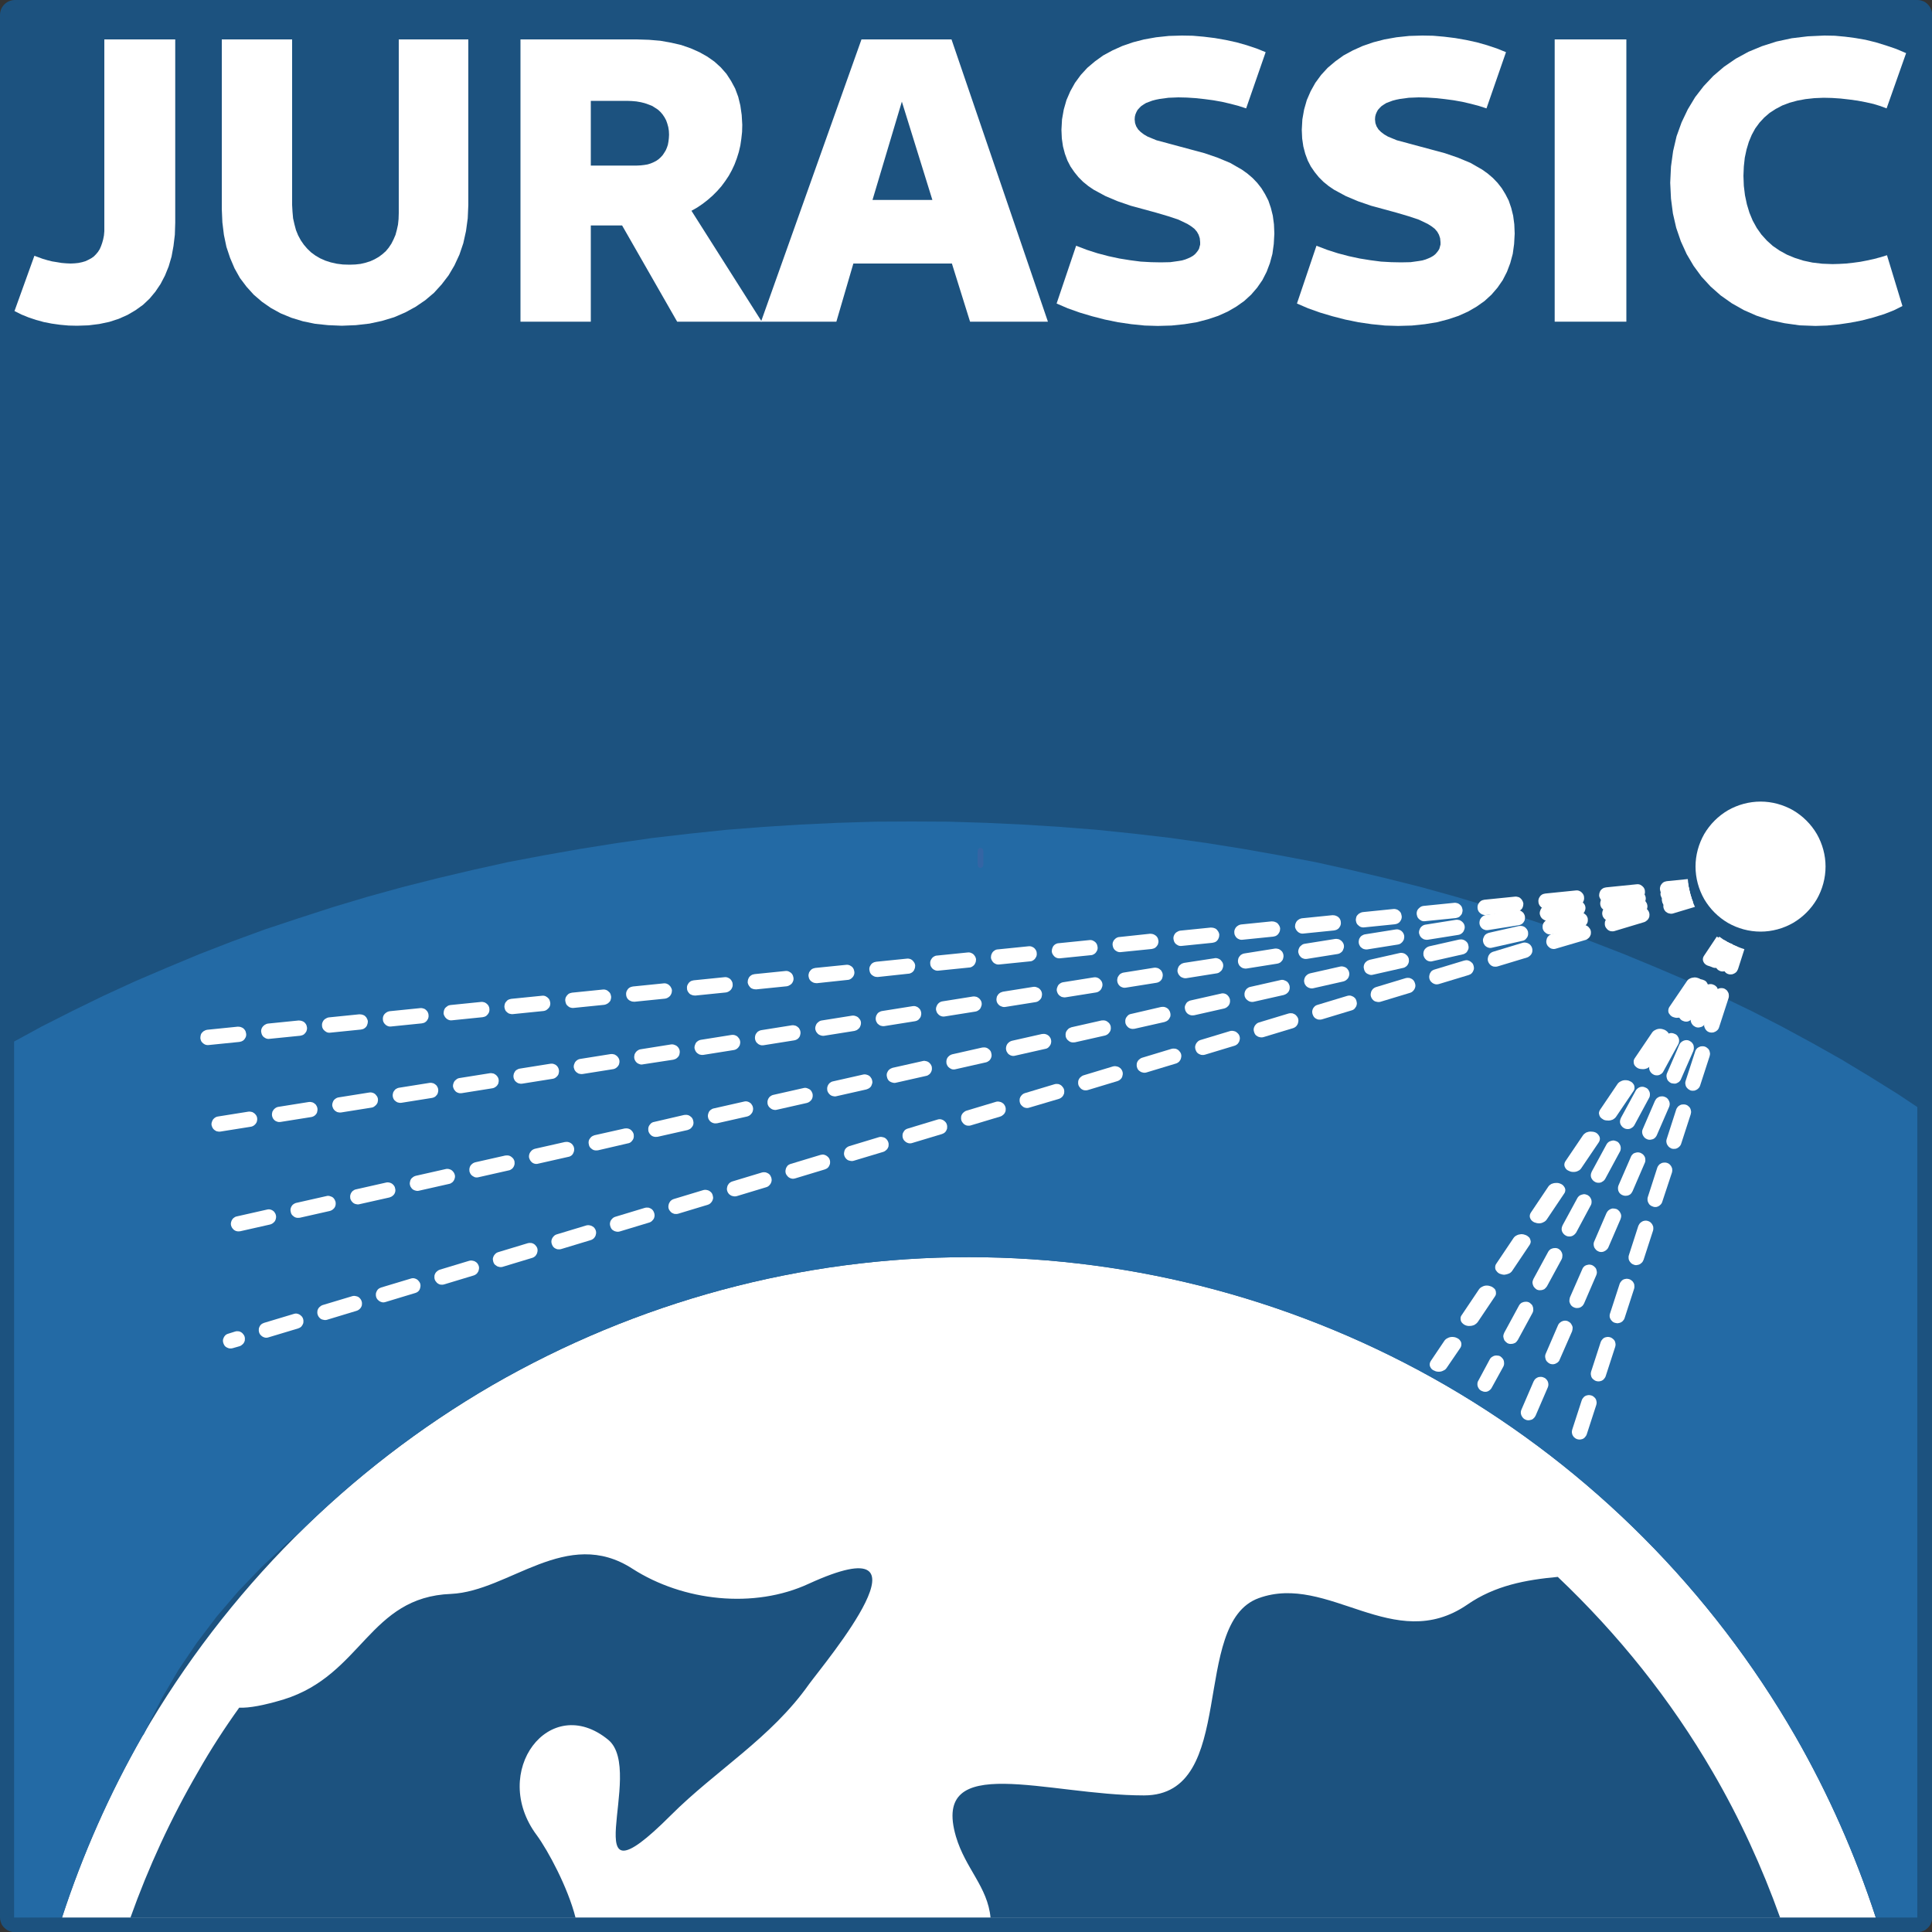 <?xml version="1.0" encoding="UTF-8"?>
<!DOCTYPE svg PUBLIC "-//W3C//DTD SVG 1.1//EN" "http://www.w3.org/Graphics/SVG/1.1/DTD/svg11.dtd">
<svg version="1.2" width="100mm" height="100mm" viewBox="0 0 10000 10000" preserveAspectRatio="xMidYMid" fill-rule="evenodd" stroke-width="28.222" stroke-linejoin="round" xmlns="http://www.w3.org/2000/svg" xmlns:ooo="http://xml.openoffice.org/svg/export" xmlns:xlink="http://www.w3.org/1999/xlink" xmlns:presentation="http://sun.com/xmlns/staroffice/presentation" xmlns:smil="http://www.w3.org/2001/SMIL20/" xmlns:anim="urn:oasis:names:tc:opendocument:xmlns:animation:1.0" xml:space="preserve">
 <rect x="0" y="0" width="10000" height="10000" fill="#333333" stroke="none"/>
 <defs class="ClipPathGroup">
  <clipPath id="presentation_clip_path" clipPathUnits="userSpaceOnUse">
   <rect x="0" y="0" width="10000" height="10000"/>
  </clipPath>
  <clipPath id="presentation_clip_path_shrink" clipPathUnits="userSpaceOnUse">
   <rect x="10" y="10" width="9980" height="9980"/>
  </clipPath>
 </defs>
 <defs class="TextShapeIndex">
  <g ooo:slide="id1" ooo:id-list="id3 id4 id5 id6 id7 id8 id9 id10 id11 id12 id13 id14 id15 id16 id17 id18 id19 id20 id21 id22 id23 id24"/>
 </defs>
 <defs class="EmbeddedBulletChars">
  <g id="bullet-char-template-57356" transform="scale(0,-0)">
   <path d="M 580,1141 L 1163,571 580,0 -4,571 580,1141 Z"/>
  </g>
  <g id="bullet-char-template-57354" transform="scale(0,-0)">
   <path d="M 8,1128 L 1137,1128 1137,0 8,0 8,1128 Z"/>
  </g>
  <g id="bullet-char-template-10146" transform="scale(0,-0)">
   <path d="M 174,0 L 602,739 174,1481 1456,739 174,0 Z M 1358,739 L 309,1346 659,739 1358,739 Z"/>
  </g>
  <g id="bullet-char-template-10132" transform="scale(0,-0)">
   <path d="M 2015,739 L 1276,0 717,0 1260,543 174,543 174,936 1260,936 717,1481 1274,1481 2015,739 Z"/>
  </g>
  <g id="bullet-char-template-10007" transform="scale(0,-0)">
   <path d="M 0,-2 C -7,14 -16,27 -25,37 L 356,567 C 262,823 215,952 215,954 215,979 228,992 255,992 264,992 276,990 289,987 310,991 331,999 354,1012 L 381,999 492,748 772,1049 836,1024 860,1049 C 881,1039 901,1025 922,1006 886,937 835,863 770,784 769,783 710,716 594,584 L 774,223 C 774,196 753,168 711,139 L 727,119 C 717,90 699,76 672,76 641,76 570,178 457,381 L 164,-76 C 142,-110 111,-127 72,-127 30,-127 9,-110 8,-76 1,-67 -2,-52 -2,-32 -2,-23 -1,-13 0,-2 Z"/>
  </g>
  <g id="bullet-char-template-10004" transform="scale(0,-0)">
   <path d="M 285,-33 C 182,-33 111,30 74,156 52,228 41,333 41,471 41,549 55,616 82,672 116,743 169,778 240,778 293,778 328,747 346,684 L 369,508 C 377,444 397,411 428,410 L 1163,1116 C 1174,1127 1196,1133 1229,1133 1271,1133 1292,1118 1292,1087 L 1292,965 C 1292,929 1282,901 1262,881 L 442,47 C 390,-6 338,-33 285,-33 Z"/>
  </g>
  <g id="bullet-char-template-9679" transform="scale(0,-0)">
   <path d="M 813,0 C 632,0 489,54 383,161 276,268 223,411 223,592 223,773 276,916 383,1023 489,1130 632,1184 813,1184 992,1184 1136,1130 1245,1023 1353,916 1407,772 1407,592 1407,412 1353,268 1245,161 1136,54 992,0 813,0 Z"/>
  </g>
  <g id="bullet-char-template-8226" transform="scale(0,-0)">
   <path d="M 346,457 C 273,457 209,483 155,535 101,586 74,649 74,723 74,796 101,859 155,911 209,963 273,989 346,989 419,989 480,963 531,910 582,859 608,796 608,723 608,648 583,586 532,535 482,483 420,457 346,457 Z"/>
  </g>
  <g id="bullet-char-template-8211" transform="scale(0,-0)">
   <path d="M -4,459 L 1135,459 1135,606 -4,606 -4,459 Z"/>
  </g>
  <g id="bullet-char-template-61548" transform="scale(0,-0)">
   <path d="M 173,740 C 173,903 231,1043 346,1159 462,1274 601,1332 765,1332 928,1332 1067,1274 1183,1159 1299,1043 1357,903 1357,740 1357,577 1299,437 1183,322 1067,206 928,148 765,148 601,148 462,206 346,322 231,437 173,577 173,740 Z"/>
  </g>
 </defs>
 <g>
  <g id="id2" class="Master_Slide">
   <g id="bg-id2" class="Background"/>
   <g id="bo-id2" class="BackgroundObjects"/>
  </g>
 </g>
 <g class="SlideGroup">
  <g>
   <g id="container-id1">
    <g id="id1" class="Slide" clip-path="url(#presentation_clip_path)">
     <g class="Page">
      <g class="Group">
       <g class="Group">
        <g class="com.sun.star.drawing.CustomShape">
         <g id="id3">
          <rect class="BoundingBox" stroke="none" fill="none" x="0" y="0" width="10002" height="10002"/>
          <path fill="rgb(28,82,127)" stroke="none" d="M 77,0 L 77,0 C 63,0 50,4 39,10 27,17 17,27 10,39 4,50 0,63 0,77 L 0,9924 0,9924 C 0,9938 4,9951 10,9963 17,9974 27,9984 39,9991 50,9997 63,10001 77,10001 L 9924,10001 9924,10001 C 9938,10001 9951,9997 9963,9991 9974,9984 9984,9974 9991,9963 9997,9951 10001,9938 10001,9924 L 10001,77 10001,77 10001,77 C 10001,63 9997,50 9991,39 9984,27 9974,17 9963,10 9951,4 9938,0 9924,0 L 77,0 Z"/>
         </g>
        </g>
       </g>
       <g class="Group">
        <g class="com.sun.star.drawing.PolyPolygonShape">
         <g id="id4">
          <rect class="BoundingBox" stroke="none" fill="none" x="75" y="204" width="833" height="1483"/>
          <path fill="rgb(255,255,255)" stroke="none" d="M 399,1686 L 458,1684 514,1677 566,1666 615,1650 660,1630 701,1606 740,1578 774,1546 804,1510 831,1470 854,1426 873,1379 888,1328 898,1273 905,1215 907,1153 907,204 540,204 540,1174 540,1197 538,1219 534,1239 529,1257 523,1274 516,1290 507,1304 496,1317 485,1328 472,1337 457,1345 442,1352 425,1357 406,1361 387,1363 366,1364 343,1363 319,1361 295,1357 270,1353 246,1347 222,1340 200,1332 178,1324 75,1610 111,1628 148,1643 187,1656 227,1667 268,1675 311,1681 355,1685 399,1686 Z"/>
         </g>
        </g>
        <g class="com.sun.star.drawing.PolyPolygonShape">
         <g id="id5">
          <rect class="BoundingBox" stroke="none" fill="none" x="1147" y="204" width="1278" height="1483"/>
          <path fill="rgb(255,255,255)" stroke="none" d="M 1769,1686 L 1842,1683 1912,1675 1977,1661 2040,1642 2098,1617 2151,1588 2201,1554 2246,1516 2286,1472 2322,1425 2352,1374 2378,1318 2398,1259 2412,1196 2421,1130 2424,1061 2424,204 2064,204 2064,1103 2063,1134 2060,1163 2054,1190 2047,1216 2037,1239 2026,1261 2012,1282 1997,1300 1979,1316 1960,1330 1939,1342 1917,1352 1892,1360 1866,1366 1839,1369 1809,1370 1775,1369 1743,1365 1712,1358 1684,1349 1657,1337 1633,1323 1611,1307 1591,1288 1573,1267 1557,1244 1543,1218 1532,1191 1524,1161 1517,1130 1514,1096 1512,1061 1512,204 1148,204 1148,1082 1151,1151 1159,1216 1172,1278 1191,1335 1214,1389 1242,1439 1276,1484 1313,1525 1356,1562 1402,1594 1453,1622 1509,1645 1568,1663 1631,1676 1698,1683 1769,1686 Z"/>
         </g>
        </g>
        <g class="com.sun.star.drawing.PolyPolygonShape">
         <g id="id6">
          <rect class="BoundingBox" stroke="none" fill="none" x="2694" y="204" width="1250" height="1462"/>
          <path fill="rgb(255,255,255)" stroke="none" d="M 2694,1665 L 3058,1665 3058,1167 3220,1167 3505,1665 3943,1665 3579,1091 3609,1074 3637,1055 3664,1034 3689,1012 3712,989 3734,964 3754,937 3772,910 3788,881 3802,851 3814,819 3824,787 3832,753 3837,719 3841,683 3842,646 3839,595 3832,546 3821,501 3805,458 3784,419 3760,382 3731,349 3698,319 3661,293 3620,270 3575,250 3526,233 3474,221 3418,211 3359,206 3296,204 2694,204 2694,1665 Z M 3246,522 L 3271,523 3294,525 3317,529 3337,534 3357,541 3375,548 3391,558 3406,568 3419,580 3430,593 3440,608 3448,623 3454,640 3459,658 3462,677 3463,697 3462,715 3460,732 3457,749 3452,764 3446,778 3438,791 3430,803 3420,814 3409,824 3396,833 3382,840 3368,846 3352,851 3334,854 3316,856 3296,857 3058,857 3058,522 3246,522 Z"/>
         </g>
        </g>
        <g class="com.sun.star.drawing.PolyPolygonShape">
         <g id="id7">
          <rect class="BoundingBox" stroke="none" fill="none" x="3939" y="204" width="1486" height="1462"/>
          <path fill="rgb(255,255,255)" stroke="none" d="M 3939,1665 L 4329,1665 4417,1364 4927,1364 5021,1665 5424,1665 4925,204 4459,204 3939,1665 Z M 4516,1035 L 4668,526 4826,1035 4516,1035 Z"/>
         </g>
        </g>
        <g class="com.sun.star.drawing.PolyPolygonShape">
         <g id="id8">
          <rect class="BoundingBox" stroke="none" fill="none" x="5469" y="184" width="1128" height="1505"/>
          <path fill="rgb(255,255,255)" stroke="none" d="M 5993,1687 L 6064,1685 6131,1678 6193,1668 6251,1653 6305,1635 6354,1613 6399,1587 6440,1558 6476,1525 6507,1489 6534,1450 6556,1407 6573,1362 6586,1314 6593,1263 6596,1209 6594,1161 6588,1116 6578,1076 6565,1038 6548,1005 6529,974 6507,946 6483,921 6456,898 6428,878 6367,843 6302,816 6235,793 5986,726 5940,707 5921,696 5904,683 5891,670 5881,654 5875,637 5873,618 5874,604 5877,592 5882,580 5888,569 5897,559 5907,549 5919,541 5932,533 5948,527 5964,521 5983,516 6003,512 6048,506 6099,504 6143,505 6189,508 6235,513 6280,519 6325,527 6368,537 6410,548 6450,561 6551,270 6504,251 6453,234 6400,219 6345,207 6288,197 6231,190 6174,185 6118,184 6050,186 5984,193 5922,204 5864,219 5809,238 5758,261 5710,287 5667,318 5628,351 5594,388 5564,429 5540,472 5520,518 5506,567 5497,618 5494,672 5496,717 5502,758 5512,796 5525,831 5541,862 5561,891 5582,917 5606,941 5633,963 5661,982 5722,1015 5786,1042 5853,1065 5985,1101 6046,1119 6100,1137 6146,1159 6165,1171 6182,1184 6195,1199 6204,1215 6210,1233 6212,1253 6212,1266 6209,1277 6206,1288 6200,1298 6193,1307 6185,1316 6175,1324 6163,1331 6150,1337 6135,1343 6118,1348 6100,1351 6057,1357 6008,1358 5957,1357 5904,1354 5850,1347 5794,1338 5738,1326 5681,1311 5625,1293 5570,1272 5469,1571 5527,1596 5589,1618 5653,1637 5719,1654 5787,1668 5856,1678 5925,1685 5993,1687 Z"/>
         </g>
        </g>
        <g class="com.sun.star.drawing.PolyPolygonShape">
         <g id="id9">
          <rect class="BoundingBox" stroke="none" fill="none" x="6713" y="184" width="1129" height="1505"/>
          <path fill="rgb(255,255,255)" stroke="none" d="M 7237,1687 L 7308,1685 7375,1678 7437,1668 7495,1653 7549,1635 7598,1613 7643,1587 7684,1558 7720,1525 7751,1489 7778,1450 7800,1407 7817,1362 7830,1314 7837,1263 7840,1209 7838,1161 7832,1116 7822,1076 7809,1038 7792,1005 7773,974 7751,946 7727,921 7700,898 7672,878 7611,843 7546,816 7479,793 7230,726 7184,707 7165,696 7148,683 7135,670 7125,654 7119,637 7117,618 7118,604 7121,592 7126,580 7132,569 7141,559 7151,549 7163,541 7176,533 7192,527 7208,521 7227,516 7247,512 7292,506 7343,504 7387,505 7433,508 7479,513 7524,519 7569,527 7612,537 7654,548 7694,561 7795,270 7748,251 7697,234 7644,219 7589,207 7532,197 7475,190 7418,185 7362,184 7294,186 7228,193 7166,204 7108,219 7053,238 7002,261 6954,287 6911,318 6872,351 6838,388 6808,429 6784,472 6764,518 6750,567 6741,618 6738,672 6740,717 6746,758 6756,796 6769,831 6785,862 6805,891 6826,917 6850,941 6877,963 6905,982 6966,1015 7030,1042 7097,1065 7229,1101 7290,1119 7344,1137 7390,1159 7409,1171 7426,1184 7439,1199 7448,1215 7454,1233 7456,1253 7456,1266 7453,1277 7450,1288 7444,1298 7437,1307 7429,1316 7419,1324 7407,1331 7394,1337 7379,1343 7362,1348 7344,1351 7301,1357 7252,1358 7201,1357 7148,1354 7094,1347 7038,1338 6982,1326 6925,1311 6869,1293 6814,1272 6713,1571 6771,1596 6833,1618 6897,1637 6963,1654 7031,1668 7100,1678 7169,1685 7237,1687 Z"/>
         </g>
        </g>
        <g class="com.sun.star.drawing.PolyPolygonShape">
         <g id="id10">
          <rect class="BoundingBox" stroke="none" fill="none" x="8047" y="204" width="372" height="1462"/>
          <path fill="rgb(255,255,255)" stroke="none" d="M 8047,1665 L 8418,1665 8418,204 8047,204 8047,1665 Z"/>
         </g>
        </g>
        <g class="com.sun.star.drawing.PolyPolygonShape">
         <g id="id11">
          <rect class="BoundingBox" stroke="none" fill="none" x="8645" y="184" width="1223" height="1505"/>
          <path fill="rgb(255,255,255)" stroke="none" d="M 9397,1687 L 9457,1685 9518,1679 9579,1670 9640,1658 9697,1643 9752,1626 9803,1606 9847,1584 9767,1321 9735,1331 9701,1340 9665,1348 9629,1355 9592,1360 9556,1364 9520,1366 9485,1367 9432,1365 9381,1359 9334,1349 9290,1335 9249,1318 9211,1297 9176,1273 9145,1245 9117,1214 9093,1180 9072,1142 9055,1101 9042,1058 9032,1011 9026,962 9024,910 9026,862 9031,816 9040,774 9052,734 9067,698 9085,665 9107,635 9132,608 9160,584 9191,564 9225,546 9262,532 9302,521 9345,513 9391,508 9439,506 9482,507 9527,510 9571,515 9615,521 9657,529 9697,538 9733,549 9765,561 9866,275 9814,253 9761,235 9709,219 9656,206 9604,197 9551,190 9497,185 9443,184 9357,188 9274,198 9195,215 9120,239 9050,268 8984,304 8923,346 8868,393 8818,446 8774,503 8736,566 8704,633 8678,705 8660,782 8649,862 8645,946 8649,1028 8659,1105 8676,1179 8700,1249 8730,1315 8766,1376 8807,1432 8854,1483 8906,1529 8964,1570 9026,1605 9092,1634 9162,1657 9237,1673 9315,1684 9397,1687 Z"/>
         </g>
        </g>
       </g>
       <g class="Group">
        <g class="Group">
         <g class="com.sun.star.drawing.ClosedBezierShape">
          <g id="id12">
           <rect class="BoundingBox" stroke="none" fill="none" x="321" y="6507" width="9389" height="3419"/>
           <path fill="rgb(255,255,255)" stroke="none" d="M 321,9925 C 427,9600 566,9285 737,8986 1172,8232 1796,7607 2546,7171 3297,6737 4148,6507 5015,6507 5882,6507 6734,6737 7485,7171 8236,7607 8858,8232 9293,8986 9464,9285 9603,9600 9709,9925 L 321,9925 Z"/>
          </g>
         </g>
         <g class="com.sun.star.drawing.ClosedBezierShape">
          <g id="id13">
           <rect class="BoundingBox" stroke="none" fill="none" x="675" y="8045" width="8541" height="1882"/>
           <path fill="rgb(28,82,127)" stroke="none" d="M 5127,9926 C 5112,9766 4997,9672 4948,9506 4818,9062 5423,9293 5921,9293 6412,9293 6156,8402 6515,8272 6875,8141 7214,8566 7594,8306 7738,8206 7899,8177 8063,8162 8376,8459 8647,8797 8865,9172 9005,9412 9121,9666 9214,9926 L 5127,9926 Z M 675,9926 C 768,9665 885,9411 1026,9169 1090,9056 1162,8945 1238,8839 1291,8841 1366,8827 1469,8796 1876,8669 1909,8266 2335,8250 2636,8236 2933,7899 3274,8120 3536,8288 3903,8329 4187,8197 4879,7881 4274,8599 4187,8718 3990,8997 3705,9163 3472,9396 2948,9920 3347,9168 3148,9005 2845,8757 2532,9171 2779,9500 2836,9578 2939,9768 2979,9926 L 675,9926 Z"/>
          </g>
         </g>
        </g>
        <g class="com.sun.star.drawing.ClosedBezierShape">
         <g id="id14">
          <rect class="BoundingBox" stroke="none" fill="none" x="73" y="4252" width="9852" height="5674"/>
          <path fill="rgb(35,106,165)" stroke="none" d="M 9924,9925 L 9709,9925 C 9603,9600 9464,9285 9292,8986 8858,8233 8236,7607 7483,7171 6733,6737 5882,6507 5015,6507 4148,6507 3297,6737 2545,7171 2180,7383 1846,7640 1548,7934 L 1485,7988 1355,8110 1233,8237 1121,8368 1018,8504 924,8643 840,8786 766,8931 752,8961 C 748,8970 743,8979 737,8986 566,9285 427,9600 321,9925 L 73,9925 73,5391 216,5313 374,5233 534,5155 697,5080 863,5009 1031,4939 1201,4873 1373,4810 1548,4752 1724,4695 1901,4642 2082,4592 2264,4546 2446,4503 2631,4462 2816,4427 3003,4394 3191,4364 3380,4337 3570,4315 3761,4295 3952,4280 4143,4268 4336,4259 4527,4253 4719,4252 4912,4253 5104,4259 5295,4268 5486,4280 5677,4295 5869,4315 6058,4337 6248,4364 6436,4394 6622,4427 6807,4462 6992,4503 7174,4546 7357,4592 7537,4642 7715,4695 7891,4752 8066,4810 8237,4873 8407,4939 8576,5009 8742,5080 8904,5155 9066,5233 9222,5313 9377,5397 9530,5483 9679,5573 9825,5664 9924,5730 9924,9925 Z"/>
         </g>
        </g>
       </g>
       <g class="Group">
        <g class="com.sun.star.drawing.CustomShape">
         <g id="id15">
          <rect class="BoundingBox" stroke="none" fill="none" x="5073" y="4402" width="5" height="78"/>
          <path fill="rgb(114,159,207)" stroke="none" d="M 5076,4441 C 5076,4447 5076,4454 5076,4459 5076,4465 5076,4470 5076,4473 5075,4476 5075,4478 5075,4478 5075,4478 5075,4476 5075,4473 5074,4470 5074,4465 5074,4459 5074,4454 5074,4447 5074,4441 5074,4434 5074,4427 5074,4422 5074,4416 5074,4411 5075,4408 5075,4405 5075,4403 5075,4403 5075,4403 5075,4405 5076,4408 5076,4411 5076,4416 5076,4422 5076,4427 5076,4434 5076,4441 L 5076,4441 Z"/>
          <path fill="none" stroke="rgb(52,101,164)" d="M 5076,4441 C 5076,4447 5076,4454 5076,4459 5076,4465 5076,4470 5076,4473 5075,4476 5075,4478 5075,4478 5075,4478 5075,4476 5075,4473 5074,4470 5074,4465 5074,4459 5074,4454 5074,4447 5074,4441 5074,4434 5074,4427 5074,4422 5074,4416 5074,4411 5075,4408 5075,4405 5075,4403 5075,4403 5075,4403 5075,4405 5076,4408 5076,4411 5076,4416 5076,4422 5076,4427 5076,4434 5076,4441 Z"/>
         </g>
        </g>
        <g class="com.sun.star.drawing.CustomShape">
         <g id="id16">
          <rect class="BoundingBox" stroke="none" fill="none" x="8776" y="4148" width="674" height="675"/>
          <path fill="rgb(255,255,255)" stroke="none" d="M 9449,4485 C 9449,4545 9433,4603 9404,4654 9374,4705 9332,4747 9281,4777 9230,4806 9172,4822 9113,4822 9053,4822 8995,4806 8944,4777 8893,4747 8851,4705 8821,4654 8792,4603 8776,4545 8776,4485 8776,4426 8792,4368 8821,4317 8851,4266 8893,4224 8944,4194 8995,4165 9053,4149 9113,4149 9172,4149 9230,4165 9281,4194 9332,4224 9374,4266 9404,4317 9433,4368 9449,4426 9449,4485 L 9449,4485 Z"/>
         </g>
        </g>
        <g class="com.sun.star.drawing.ClosedBezierShape">
         <g id="id17">
          <rect class="BoundingBox" stroke="none" fill="none" x="8136" y="4883" width="895" height="2570"/>
          <path fill="rgb(255,255,255)" stroke="none" d="M 9029,4913 L 8996,5016 C 8993,5023 8990,5029 8984,5034 8979,5038 8973,5041 8966,5043 8959,5044 8952,5044 8946,5042 8939,5040 8933,5036 8929,5031 8924,5025 8921,5019 8919,5012 8918,5006 8918,4999 8920,4992 L 8956,4883 C 8979,4895 9004,4905 9029,4913 Z M 8872,5142 C 8874,5135 8878,5129 8883,5124 8888,5120 8894,5117 8901,5115 8908,5114 8915,5114 8922,5116 8928,5118 8934,5122 8939,5127 8943,5133 8947,5139 8948,5146 8949,5152 8949,5159 8947,5166 L 8898,5317 C 8896,5324 8892,5330 8887,5334 8881,5339 8875,5342 8868,5344 8862,5345 8855,5345 8848,5343 8841,5341 8835,5337 8831,5332 8826,5326 8823,5320 8821,5313 8820,5307 8820,5299 8823,5293 L 8872,5142 Z M 8774,5443 C 8776,5436 8780,5430 8785,5425 8790,5421 8796,5418 8803,5416 8810,5415 8817,5415 8824,5417 8830,5419 8836,5423 8841,5428 8846,5433 8849,5440 8850,5447 8852,5453 8851,5460 8849,5467 L 8800,5618 C 8798,5625 8794,5631 8789,5635 8784,5640 8777,5643 8771,5645 8764,5646 8757,5646 8750,5644 8744,5641 8738,5638 8733,5632 8728,5627 8725,5621 8724,5614 8722,5607 8723,5600 8725,5594 L 8774,5443 Z M 8676,5743 C 8678,5737 8682,5731 8687,5726 8692,5722 8699,5718 8705,5717 8712,5716 8719,5716 8726,5718 8733,5720 8738,5724 8743,5729 8748,5734 8751,5741 8752,5748 8754,5754 8753,5761 8751,5768 L 8702,5919 C 8700,5926 8696,5932 8691,5936 8686,5941 8680,5944 8673,5946 8666,5947 8659,5947 8652,5945 8646,5942 8640,5939 8635,5933 8631,5928 8627,5922 8626,5915 8624,5908 8625,5901 8627,5895 L 8676,5743 Z M 8578,6044 C 8580,6038 8584,6032 8589,6027 8595,6023 8601,6019 8608,6018 8614,6017 8622,6017 8628,6019 8635,6021 8641,6025 8645,6030 8650,6035 8653,6042 8655,6048 8656,6055 8656,6062 8654,6069 L 8604,6220 C 8602,6227 8598,6233 8593,6237 8588,6242 8582,6245 8575,6247 8568,6248 8561,6248 8555,6245 8548,6243 8542,6239 8537,6234 8533,6229 8530,6223 8528,6216 8527,6209 8527,6202 8529,6196 L 8578,6044 Z M 8480,6345 C 8483,6339 8486,6333 8492,6328 8497,6324 8503,6320 8510,6319 8517,6317 8524,6318 8530,6320 8537,6322 8543,6326 8547,6331 8552,6336 8555,6343 8557,6349 8558,6356 8558,6363 8556,6370 L 8507,6521 C 8504,6528 8501,6534 8495,6538 8490,6543 8484,6546 8477,6547 8470,6549 8463,6549 8457,6546 8450,6544 8444,6540 8440,6535 8435,6530 8432,6524 8430,6517 8429,6510 8429,6503 8431,6497 L 8480,6345 Z M 8383,6646 C 8385,6640 8389,6634 8394,6629 8399,6624 8405,6621 8412,6620 8419,6618 8426,6619 8433,6621 8439,6623 8445,6627 8450,6632 8454,6637 8458,6643 8459,6650 8460,6657 8460,6664 8458,6671 L 8409,6822 C 8407,6829 8403,6834 8398,6839 8392,6844 8386,6847 8379,6848 8373,6850 8366,6849 8359,6847 8352,6845 8346,6841 8342,6836 8337,6831 8334,6825 8332,6818 8331,6811 8331,6804 8334,6797 L 8383,6646 Z M 8285,6947 C 8287,6941 8291,6935 8296,6930 8301,6925 8307,6922 8314,6921 8321,6919 8328,6920 8335,6922 8341,6924 8347,6928 8352,6933 8357,6938 8360,6944 8361,6951 8363,6958 8362,6965 8360,6972 L 8311,7123 C 8309,7129 8305,7135 8300,7140 8295,7145 8288,7148 8282,7149 8275,7151 8268,7150 8261,7148 8255,7146 8249,7142 8244,7137 8239,7132 8236,7126 8235,7119 8233,7112 8234,7105 8236,7098 L 8285,6947 Z M 8187,7248 C 8189,7242 8193,7236 8198,7231 8203,7226 8210,7223 8216,7222 8223,7220 8230,7221 8237,7223 8244,7225 8249,7229 8254,7234 8259,7239 8262,7245 8263,7252 8265,7259 8264,7266 8262,7273 L 8213,7424 C 8211,7430 8207,7436 8202,7441 8197,7446 8191,7449 8184,7450 8177,7452 8170,7451 8163,7449 8157,7447 8151,7443 8146,7438 8142,7433 8138,7427 8137,7420 8135,7413 8136,7406 8138,7399 L 8187,7248 Z"/>
         </g>
        </g>
        <g class="com.sun.star.drawing.ClosedBezierShape">
         <g id="id18">
          <rect class="BoundingBox" stroke="none" fill="none" x="7872" y="4866" width="1127" height="2487"/>
          <path fill="rgb(255,255,255)" stroke="none" d="M 8940,4875 C 8959,4885 8977,4894 8997,4902 L 8953,5004 C 8950,5011 8945,5016 8940,5020 8934,5024 8928,5027 8921,5028 8914,5029 8907,5028 8901,5025 8894,5022 8889,5018 8885,5012 8880,5006 8878,5000 8877,4993 8876,4986 8877,4979 8880,4973 L 8926,4866 C 8931,4869 8936,4872 8940,4875 Z M 8817,5117 C 8820,5111 8825,5105 8830,5101 8836,5097 8842,5094 8849,5094 8856,5093 8863,5094 8869,5097 8876,5099 8881,5104 8886,5109 8890,5115 8892,5122 8893,5128 8894,5135 8893,5142 8890,5149 L 8827,5295 C 8824,5301 8820,5307 8814,5311 8809,5315 8802,5317 8795,5318 8788,5319 8781,5318 8775,5315 8769,5312 8763,5308 8759,5302 8755,5297 8752,5290 8751,5283 8751,5277 8752,5270 8754,5263 L 8817,5117 Z M 8692,5408 C 8695,5401 8699,5396 8705,5392 8710,5388 8717,5385 8724,5384 8731,5383 8738,5384 8744,5387 8750,5390 8756,5394 8760,5400 8764,5405 8767,5412 8767,5419 8768,5426 8767,5433 8765,5439 L 8701,5585 C 8699,5591 8694,5597 8689,5601 8683,5605 8677,5608 8670,5609 8663,5609 8656,5608 8649,5606 8643,5603 8637,5598 8633,5593 8629,5587 8627,5581 8626,5574 8625,5567 8626,5560 8629,5554 L 8692,5408 Z M 8566,5698 C 8569,5692 8573,5686 8579,5682 8585,5678 8591,5675 8598,5675 8605,5674 8612,5675 8618,5678 8625,5680 8630,5685 8634,5690 8638,5696 8641,5702 8642,5709 8643,5716 8642,5723 8639,5730 L 8576,5875 C 8573,5882 8569,5887 8563,5892 8558,5896 8551,5898 8544,5899 8537,5900 8530,5899 8524,5896 8517,5893 8512,5889 8508,5883 8504,5878 8501,5871 8500,5864 8499,5857 8500,5850 8503,5844 L 8566,5698 Z M 8441,5989 C 8443,5982 8448,5977 8453,5972 8459,5968 8466,5966 8472,5965 8479,5964 8486,5965 8493,5968 8499,5971 8505,5975 8509,5981 8513,5986 8516,5993 8516,6000 8517,6007 8516,6014 8513,6020 L 8450,6166 C 8447,6172 8443,6178 8438,6182 8432,6186 8425,6189 8418,6189 8412,6190 8405,6189 8398,6186 8392,6184 8386,6179 8382,6174 8378,6168 8375,6162 8375,6155 8374,6148 8375,6141 8378,6134 L 8441,5989 Z M 8315,6279 C 8318,6273 8322,6267 8328,6263 8333,6259 8340,6256 8347,6255 8354,6255 8361,6256 8367,6258 8374,6261 8379,6266 8383,6271 8387,6277 8390,6283 8391,6290 8392,6297 8390,6304 8388,6310 L 8325,6456 C 8322,6463 8317,6468 8312,6472 8306,6476 8300,6479 8293,6480 8286,6481 8279,6480 8273,6477 8266,6474 8261,6470 8257,6464 8252,6459 8250,6452 8249,6445 8248,6438 8249,6431 8252,6425 L 8315,6279 Z M 8190,6569 C 8192,6563 8197,6557 8202,6553 8208,6549 8214,6547 8221,6546 8228,6545 8235,6546 8242,6549 8248,6552 8253,6556 8258,6562 8262,6567 8264,6574 8265,6581 8266,6587 8265,6594 8262,6601 L 8199,6747 C 8196,6753 8192,6759 8186,6763 8181,6767 8174,6770 8167,6770 8160,6771 8153,6770 8147,6767 8141,6765 8135,6760 8131,6755 8127,6749 8124,6742 8123,6736 8123,6729 8124,6722 8126,6715 L 8190,6569 Z M 8064,6860 C 8067,6853 8071,6848 8077,6844 8082,6840 8089,6837 8096,6836 8103,6835 8110,6836 8116,6839 8122,6842 8128,6846 8132,6852 8136,6858 8139,6864 8140,6871 8140,6878 8139,6885 8137,6891 L 8073,7037 C 8071,7044 8066,7049 8061,7053 8055,7057 8049,7060 8042,7061 8035,7062 8028,7061 8021,7058 8015,7055 8010,7051 8005,7045 8001,7039 7999,7033 7998,7026 7997,7019 7998,7012 8001,7006 L 8064,6860 Z M 7938,7150 C 7941,7144 7945,7138 7951,7134 7957,7130 7963,7127 7970,7127 7977,7126 7984,7127 7990,7130 7997,7132 8002,7137 8006,7142 8011,7148 8013,7154 8014,7161 8015,7168 8014,7175 8011,7182 L 7948,7328 C 7945,7334 7941,7339 7935,7344 7930,7348 7923,7350 7916,7351 7909,7352 7902,7351 7896,7348 7889,7345 7884,7341 7880,7335 7876,7330 7873,7323 7872,7316 7871,7310 7872,7303 7875,7296 L 7938,7150 Z"/>
         </g>
        </g>
        <g class="com.sun.star.drawing.ClosedBezierShape">
         <g id="id19">
          <rect class="BoundingBox" stroke="none" fill="none" x="7647" y="4848" width="1321" height="2357"/>
          <path fill="rgb(255,255,255)" stroke="none" d="M 8940,4875 C 8949,4880 8958,4885 8967,4889 L 8912,4989 C 8909,4995 8904,5000 8898,5004 8892,5008 8886,5010 8879,5010 8872,5010 8865,5008 8859,5005 8853,5002 8848,4997 8844,4991 8840,4985 8838,4978 8838,4971 8838,4964 8840,4958 8843,4951 L 8899,4848 C 8912,4858 8926,4867 8940,4875 Z M 8768,5090 C 8771,5084 8776,5079 8782,5075 8788,5071 8795,5069 8802,5069 8808,5069 8815,5071 8821,5074 8828,5077 8833,5082 8836,5088 8840,5094 8842,5101 8842,5108 8842,5115 8841,5121 8837,5127 L 8761,5267 C 8758,5273 8753,5278 8747,5282 8741,5286 8735,5288 8728,5288 8721,5288 8714,5286 8708,5283 8702,5280 8697,5275 8693,5269 8689,5263 8687,5256 8687,5249 8687,5242 8689,5236 8692,5229 L 8768,5090 Z M 8617,5368 C 8620,5362 8625,5357 8631,5353 8637,5349 8644,5347 8651,5347 8657,5347 8664,5349 8670,5352 8677,5355 8682,5360 8685,5366 8689,5372 8691,5379 8691,5386 8691,5393 8690,5399 8686,5406 L 8610,5545 C 8607,5551 8602,5557 8596,5560 8590,5564 8584,5566 8577,5566 8570,5566 8563,5565 8557,5561 8551,5558 8546,5553 8542,5547 8538,5541 8536,5534 8536,5527 8536,5521 8538,5514 8541,5508 L 8617,5368 Z M 8466,5646 C 8469,5640 8474,5635 8480,5631 8486,5627 8493,5625 8500,5625 8507,5625 8513,5627 8519,5630 8526,5633 8531,5638 8534,5644 8538,5650 8540,5657 8540,5664 8540,5671 8539,5678 8535,5684 L 8460,5823 C 8456,5830 8451,5835 8445,5838 8440,5842 8433,5844 8426,5844 8419,5844 8412,5843 8406,5839 8400,5836 8395,5831 8391,5825 8387,5819 8385,5813 8385,5806 8385,5799 8387,5792 8390,5786 L 8466,5646 Z M 8315,5924 C 8318,5918 8323,5913 8329,5909 8335,5906 8342,5904 8349,5903 8356,5903 8362,5905 8369,5908 8375,5911 8380,5916 8383,5922 8387,5928 8389,5935 8389,5942 8389,5949 8388,5956 8384,5962 L 8309,6101 C 8305,6108 8300,6113 8294,6116 8289,6120 8282,6122 8275,6122 8268,6122 8261,6121 8255,6117 8249,6114 8244,6109 8240,6103 8236,6097 8234,6091 8234,6084 8234,6077 8236,6070 8239,6064 L 8315,5924 Z M 8164,6202 C 8167,6196 8172,6191 8178,6187 8184,6184 8191,6182 8198,6181 8205,6181 8211,6183 8218,6186 8224,6190 8229,6194 8232,6200 8236,6206 8238,6213 8238,6220 8238,6227 8237,6234 8233,6240 L 8158,6380 C 8154,6386 8149,6391 8144,6394 8138,6398 8131,6400 8124,6400 8117,6400 8110,6399 8104,6395 8098,6392 8093,6387 8089,6381 8085,6375 8083,6369 8083,6362 8083,6355 8085,6348 8088,6342 L 8164,6202 Z M 8013,6480 C 8016,6474 8021,6469 8027,6465 8033,6462 8040,6460 8047,6460 8054,6459 8061,6461 8067,6464 8073,6468 8078,6472 8081,6478 8085,6484 8087,6491 8087,6498 8087,6505 8086,6512 8083,6518 L 8007,6658 C 8003,6664 7998,6669 7993,6673 7987,6676 7980,6678 7973,6678 7966,6679 7959,6677 7953,6674 7947,6670 7942,6665 7938,6659 7935,6654 7933,6647 7932,6640 7932,6633 7934,6626 7937,6620 L 8013,6480 Z M 7862,6758 C 7865,6752 7870,6747 7876,6743 7882,6740 7889,6738 7896,6738 7903,6737 7910,6739 7916,6742 7922,6746 7927,6751 7931,6756 7934,6762 7936,6769 7936,6776 7937,6783 7935,6790 7932,6796 L 7856,6936 C 7852,6942 7848,6947 7842,6951 7836,6954 7829,6956 7822,6956 7815,6957 7808,6955 7802,6952 7796,6948 7791,6943 7787,6938 7784,6932 7782,6925 7781,6918 7781,6911 7783,6904 7786,6898 L 7862,6758 Z M 7711,7036 C 7714,7030 7719,7025 7725,7022 7731,7018 7738,7016 7745,7016 7752,7016 7759,7017 7765,7020 7771,7024 7776,7029 7780,7035 7783,7040 7785,7047 7785,7054 7786,7061 7784,7068 7781,7074 L 7721,7183 C 7718,7189 7713,7194 7707,7198 7701,7202 7695,7204 7688,7204 7681,7204 7674,7202 7668,7199 7662,7196 7656,7191 7653,7185 7649,7179 7647,7172 7647,7165 7647,7158 7648,7152 7652,7146 L 7711,7036 Z"/>
         </g>
        </g>
        <g class="com.sun.star.drawing.ClosedBezierShape">
         <g id="id20">
          <rect class="BoundingBox" stroke="none" fill="none" x="1154" y="4619" width="7621" height="2362"/>
          <path fill="rgb(255,255,255)" stroke="none" d="M 8773,4694 L 8660,4728 C 8654,4730 8647,4730 8640,4728 8633,4727 8627,4723 8622,4719 8617,4714 8613,4708 8611,4701 8609,4695 8609,4687 8610,4681 8612,4674 8615,4668 8620,4663 8625,4658 8631,4654 8637,4652 L 8746,4619 C 8753,4645 8762,4670 8773,4694 Z M 8487,4697 C 8493,4695 8500,4695 8507,4697 8514,4698 8520,4702 8525,4706 8530,4711 8534,4717 8536,4724 8538,4730 8538,4737 8537,4744 8535,4751 8532,4757 8527,4762 8522,4767 8516,4771 8510,4773 L 8357,4819 C 8351,4821 8344,4821 8337,4820 8330,4818 8324,4815 8319,4810 8314,4805 8310,4799 8308,4793 8306,4786 8306,4779 8307,4772 8309,4765 8312,4759 8317,4754 8322,4749 8328,4745 8335,4743 L 8487,4697 Z M 8184,4789 C 8190,4787 8198,4787 8204,4788 8211,4790 8217,4793 8222,4798 8227,4803 8231,4809 8233,4815 8235,4822 8235,4829 8234,4836 8232,4842 8229,4849 8224,4854 8219,4859 8213,4863 8207,4865 L 8054,4910 C 8048,4912 8041,4913 8034,4911 8027,4910 8021,4906 8016,4901 8011,4897 8007,4891 8005,4884 8003,4877 8003,4870 8005,4864 8006,4857 8009,4851 8014,4846 8019,4840 8025,4837 8032,4835 L 8184,4789 Z M 7881,4880 C 7888,4878 7895,4878 7901,4880 7908,4881 7914,4885 7919,4889 7924,4894 7928,4900 7930,4907 7932,4913 7932,4920 7931,4927 7929,4934 7926,4940 7921,4945 7916,4950 7910,4954 7904,4956 L 7752,5002 C 7745,5004 7738,5004 7731,5003 7724,5001 7718,4998 7713,4993 7708,4988 7704,4982 7702,4975 7700,4969 7700,4962 7702,4955 7703,4948 7707,4942 7711,4937 7716,4932 7722,4928 7729,4926 L 7881,4880 Z M 7578,4972 C 7585,4970 7592,4969 7598,4971 7605,4973 7611,4976 7616,4981 7622,4985 7625,4991 7627,4998 7629,5005 7630,5012 7628,5019 7626,5025 7623,5032 7618,5037 7614,5042 7607,5045 7601,5047 L 7449,5093 C 7442,5095 7435,5096 7428,5094 7421,5092 7415,5089 7410,5084 7405,5080 7401,5074 7399,5067 7397,5060 7397,5053 7399,5046 7400,5040 7404,5033 7408,5028 7413,5023 7419,5020 7426,5018 L 7578,4972 Z M 7275,5063 C 7282,5061 7289,5061 7296,5062 7302,5064 7309,5067 7314,5072 7319,5077 7322,5083 7324,5090 7326,5096 7327,5103 7325,5110 7323,5117 7320,5123 7315,5128 7311,5133 7305,5137 7298,5139 L 7146,5185 C 7139,5187 7132,5187 7125,5185 7118,5184 7112,5181 7107,5176 7102,5171 7098,5165 7096,5158 7094,5152 7094,5145 7096,5138 7097,5131 7101,5125 7105,5120 7110,5115 7116,5111 7123,5109 L 7275,5063 Z M 6972,5155 C 6979,5153 6986,5152 6993,5154 6999,5156 7006,5159 7011,5164 7016,5168 7019,5174 7021,5181 7023,5188 7024,5195 7022,5201 7021,5208 7017,5214 7012,5220 7008,5225 7002,5228 6995,5230 L 6843,5276 C 6836,5278 6829,5278 6822,5277 6816,5275 6809,5272 6804,5267 6799,5262 6796,5256 6794,5250 6792,5243 6791,5236 6793,5229 6794,5223 6798,5216 6803,5211 6807,5206 6813,5203 6820,5201 L 6972,5155 Z M 6669,5246 C 6676,5244 6683,5244 6690,5245 6696,5247 6703,5250 6708,5255 6713,5260 6717,5266 6719,5272 6721,5279 6721,5286 6719,5293 6718,5300 6714,5306 6710,5311 6705,5316 6699,5320 6692,5322 L 6540,5368 C 6533,5370 6526,5370 6519,5368 6513,5367 6506,5363 6501,5359 6496,5354 6493,5348 6491,5341 6489,5335 6488,5328 6490,5321 6492,5314 6495,5308 6500,5303 6504,5298 6510,5294 6517,5292 L 6669,5246 Z M 6366,5337 C 6373,5335 6380,5335 6387,5337 6394,5338 6400,5342 6405,5347 6410,5351 6414,5357 6416,5364 6418,5371 6418,5378 6416,5384 6415,5391 6411,5397 6407,5402 6402,5407 6396,5411 6389,5413 L 6237,5459 C 6230,5461 6223,5461 6217,5460 6210,5458 6204,5455 6198,5450 6193,5445 6190,5439 6188,5433 6186,5426 6185,5419 6187,5412 6189,5405 6192,5399 6197,5394 6201,5389 6207,5385 6214,5383 L 6366,5337 Z M 6063,5429 C 6070,5427 6077,5427 6084,5428 6091,5430 6097,5433 6102,5438 6107,5443 6111,5449 6113,5455 6115,5462 6115,5469 6113,5476 6112,5483 6108,5489 6104,5494 6099,5499 6093,5503 6086,5505 L 5934,5551 C 5927,5553 5920,5553 5914,5551 5907,5550 5901,5546 5896,5542 5890,5537 5887,5531 5885,5524 5883,5518 5883,5510 5884,5504 5886,5497 5889,5491 5894,5486 5899,5481 5905,5477 5911,5475 L 6063,5429 Z M 5760,5520 C 5767,5518 5774,5518 5781,5520 5788,5521 5794,5525 5799,5529 5804,5534 5808,5540 5810,5547 5812,5553 5812,5561 5810,5567 5809,5574 5806,5580 5801,5585 5796,5590 5790,5594 5783,5596 L 5631,5642 C 5624,5644 5617,5644 5611,5643 5604,5641 5598,5638 5593,5633 5588,5628 5584,5622 5582,5616 5580,5609 5580,5602 5581,5595 5583,5588 5586,5582 5591,5577 5596,5572 5602,5568 5608,5566 L 5760,5520 Z M 5458,5612 C 5464,5610 5471,5610 5478,5611 5485,5613 5491,5616 5496,5621 5501,5626 5505,5632 5507,5638 5509,5645 5509,5652 5508,5659 5506,5665 5503,5672 5498,5677 5493,5682 5487,5686 5480,5688 L 5328,5733 C 5322,5735 5315,5736 5308,5734 5301,5733 5295,5729 5290,5724 5285,5720 5281,5714 5279,5707 5277,5700 5277,5693 5278,5687 5280,5680 5283,5674 5288,5669 5293,5663 5299,5660 5305,5658 L 5458,5612 Z M 5155,5703 C 5161,5701 5168,5701 5175,5703 5182,5704 5188,5708 5193,5712 5198,5717 5202,5723 5204,5730 5206,5736 5206,5743 5205,5750 5203,5757 5200,5763 5195,5768 5190,5773 5184,5777 5178,5779 L 5025,5825 C 5019,5827 5012,5827 5005,5826 4998,5824 4992,5821 4987,5816 4982,5811 4978,5805 4976,5799 4974,5792 4974,5785 4975,5778 4977,5771 4980,5765 4985,5760 4990,5755 4996,5751 5002,5749 L 5155,5703 Z M 4852,5795 C 4858,5793 4865,5792 4872,5794 4879,5796 4885,5799 4890,5804 4895,5808 4899,5814 4901,5821 4903,5828 4903,5835 4902,5842 4900,5848 4897,5855 4892,5860 4887,5865 4881,5868 4875,5870 L 4722,5916 C 4716,5918 4709,5919 4702,5917 4695,5915 4689,5912 4684,5907 4679,5903 4675,5897 4673,5890 4671,5883 4671,5876 4672,5869 4674,5863 4677,5857 4682,5851 4687,5846 4693,5843 4700,5841 L 4852,5795 Z M 4549,5886 C 4555,5884 4563,5884 4569,5886 4576,5887 4582,5890 4587,5895 4592,5900 4596,5906 4598,5913 4600,5919 4600,5926 4599,5933 4597,5940 4594,5946 4589,5951 4584,5956 4578,5960 4572,5962 L 4419,6008 C 4413,6010 4406,6010 4399,6008 4392,6007 4386,6004 4381,5999 4376,5994 4372,5988 4370,5981 4368,5975 4368,5968 4370,5961 4371,5954 4374,5948 4379,5943 4384,5938 4390,5934 4397,5932 L 4549,5886 Z M 4246,5978 C 4253,5976 4260,5975 4266,5977 4273,5979 4279,5982 4284,5987 4289,5991 4293,5997 4295,6004 4297,6011 4297,6018 4296,6024 4294,6031 4291,6037 4286,6043 4281,6048 4275,6051 4269,6053 L 4117,6099 C 4110,6101 4103,6102 4096,6100 4089,6098 4083,6095 4078,6090 4073,6085 4069,6079 4067,6073 4065,6066 4065,6059 4067,6052 4068,6046 4072,6039 4076,6034 4081,6029 4087,6026 4094,6024 L 4246,5978 Z M 3943,6069 C 3950,6067 3957,6067 3963,6068 3970,6070 3976,6073 3982,6078 3987,6083 3990,6089 3992,6095 3994,6102 3995,6109 3993,6116 3991,6123 3988,6129 3983,6134 3979,6139 3973,6143 3966,6145 L 3814,6191 C 3807,6193 3800,6193 3793,6191 3786,6190 3780,6186 3775,6182 3770,6177 3766,6171 3764,6164 3762,6158 3762,6151 3764,6144 3765,6137 3769,6131 3773,6126 3778,6121 3784,6117 3791,6115 L 3943,6069 Z M 3640,6160 C 3647,6158 3654,6158 3661,6160 3667,6161 3674,6165 3679,6170 3684,6174 3687,6180 3689,6187 3691,6194 3692,6201 3690,6207 3688,6214 3685,6220 3680,6225 3676,6230 3670,6234 3663,6236 L 3511,6282 C 3504,6284 3497,6284 3490,6283 3484,6281 3477,6278 3472,6273 3467,6268 3463,6262 3461,6256 3459,6249 3459,6242 3461,6235 3462,6229 3466,6222 3470,6217 3475,6212 3481,6208 3488,6206 L 3640,6160 Z M 3337,6252 C 3344,6250 3351,6250 3358,6251 3364,6253 3371,6256 3376,6261 3381,6266 3384,6272 3386,6278 3388,6285 3389,6292 3387,6299 3386,6306 3382,6312 3377,6317 3373,6322 3367,6326 3360,6328 L 3208,6374 C 3201,6376 3194,6376 3187,6374 3181,6373 3174,6369 3169,6365 3164,6360 3161,6354 3159,6347 3157,6341 3156,6333 3158,6327 3159,6320 3163,6314 3168,6309 3172,6304 3178,6300 3185,6298 L 3337,6252 Z M 3034,6343 C 3041,6341 3048,6341 3055,6343 3061,6344 3068,6348 3073,6352 3078,6357 3082,6363 3084,6370 3086,6376 3086,6384 3084,6390 3083,6397 3079,6403 3075,6408 3070,6413 3064,6417 3057,6419 L 2905,6465 C 2898,6467 2891,6467 2884,6466 2878,6464 2871,6461 2866,6456 2861,6451 2858,6445 2856,6439 2854,6432 2853,6425 2855,6418 2857,6411 2860,6405 2865,6400 2869,6395 2875,6391 2882,6389 L 3034,6343 Z M 2731,6435 C 2738,6433 2745,6433 2752,6434 2759,6436 2765,6439 2770,6444 2775,6449 2779,6455 2781,6461 2783,6468 2783,6475 2781,6482 2780,6488 2776,6495 2772,6500 2767,6505 2761,6509 2754,6511 L 2602,6557 C 2595,6559 2588,6559 2582,6557 2575,6556 2569,6552 2563,6547 2558,6543 2555,6537 2553,6530 2551,6523 2550,6516 2552,6510 2554,6503 2557,6497 2562,6492 2566,6487 2572,6483 2579,6481 L 2731,6435 Z M 2428,6526 C 2435,6524 2442,6524 2449,6526 2456,6527 2462,6531 2467,6535 2472,6540 2476,6546 2478,6553 2480,6559 2480,6566 2478,6573 2477,6580 2473,6586 2469,6591 2464,6596 2458,6600 2451,6602 L 2299,6648 C 2292,6650 2285,6650 2279,6649 2272,6647 2266,6644 2261,6639 2256,6634 2252,6628 2250,6622 2248,6615 2248,6608 2249,6601 2251,6594 2254,6588 2259,6583 2264,6578 2270,6574 2276,6572 L 2428,6526 Z M 2126,6618 C 2132,6616 2139,6615 2146,6617 2153,6619 2159,6622 2164,6627 2169,6632 2173,6638 2175,6644 2177,6651 2177,6658 2175,6665 2174,6671 2171,6678 2166,6683 2161,6688 2155,6691 2148,6693 L 1996,6739 C 1990,6741 1982,6742 1976,6740 1969,6738 1963,6735 1958,6730 1953,6726 1949,6720 1947,6713 1945,6706 1945,6699 1946,6693 1948,6686 1951,6680 1956,6674 1961,6669 1967,6666 1973,6664 L 2126,6618 Z M 1823,6709 C 1829,6707 1836,6707 1843,6709 1850,6710 1856,6713 1861,6718 1866,6723 1870,6729 1872,6736 1874,6742 1874,6749 1873,6756 1871,6763 1868,6769 1863,6774 1858,6779 1852,6783 1845,6785 L 1693,6831 C 1687,6833 1680,6833 1673,6831 1666,6830 1660,6827 1655,6822 1650,6817 1646,6811 1644,6804 1642,6798 1642,6791 1643,6784 1645,6777 1648,6771 1653,6766 1658,6761 1664,6757 1670,6755 L 1823,6709 Z M 1520,6801 C 1526,6799 1533,6798 1540,6800 1547,6802 1553,6805 1558,6810 1563,6814 1567,6820 1569,6827 1571,6834 1571,6841 1570,6848 1568,6854 1565,6860 1560,6866 1555,6871 1549,6874 1543,6876 L 1390,6922 C 1384,6924 1377,6925 1370,6923 1363,6921 1357,6918 1352,6913 1347,6909 1343,6903 1341,6896 1339,6889 1339,6882 1340,6875 1342,6869 1345,6862 1350,6857 1355,6852 1361,6849 1367,6847 L 1520,6801 Z M 1217,6892 C 1223,6890 1230,6890 1237,6891 1244,6893 1250,6896 1255,6901 1260,6906 1264,6912 1266,6918 1268,6925 1268,6932 1267,6939 1265,6946 1262,6952 1257,6957 1252,6962 1246,6966 1240,6968 L 1205,6978 C 1198,6980 1191,6980 1185,6979 1178,6977 1172,6974 1166,6969 1161,6964 1158,6958 1156,6952 1154,6945 1153,6938 1155,6931 1157,6925 1160,6918 1165,6913 1169,6908 1175,6905 1182,6903 L 1217,6892 Z"/>
         </g>
        </g>
        <g class="com.sun.star.drawing.ClosedBezierShape">
         <g id="id21">
          <rect class="BoundingBox" stroke="none" fill="none" x="1195" y="4594" width="7571" height="1781"/>
          <path fill="rgb(255,255,255)" stroke="none" d="M 8764,4670 L 8650,4696 C 8643,4697 8636,4697 8629,4695 8623,4693 8617,4689 8612,4684 8607,4679 8604,4673 8603,4666 8601,4659 8601,4652 8603,4646 8605,4639 8609,4633 8614,4628 8619,4624 8626,4620 8632,4619 L 8742,4594 C 8746,4620 8754,4646 8764,4670 Z M 8479,4653 C 8486,4652 8493,4652 8499,4654 8506,4656 8512,4660 8517,4665 8521,4670 8525,4677 8526,4683 8528,4690 8527,4697 8525,4704 8523,4710 8520,4716 8514,4721 8509,4726 8503,4729 8496,4731 L 8341,4766 C 8334,4767 8327,4767 8321,4765 8314,4763 8308,4759 8303,4754 8299,4749 8295,4743 8294,4736 8292,4729 8293,4722 8295,4715 8297,4709 8301,4703 8306,4698 8311,4693 8317,4690 8324,4689 L 8479,4653 Z M 8170,4723 C 8177,4722 8184,4722 8191,4724 8197,4726 8203,4730 8208,4735 8213,4740 8216,4746 8218,4753 8219,4760 8219,4767 8217,4774 8215,4780 8211,4786 8206,4791 8201,4796 8194,4799 8188,4801 L 8033,4836 C 8026,4837 8019,4837 8012,4835 8006,4833 8000,4829 7995,4824 7990,4819 7987,4813 7985,4806 7984,4799 7984,4792 7986,4785 7988,4779 7992,4773 7997,4768 8002,4763 8008,4760 8015,4758 L 8170,4723 Z M 7862,4793 C 7868,4792 7875,4792 7882,4794 7889,4796 7895,4800 7899,4805 7904,4810 7907,4816 7909,4823 7910,4830 7910,4837 7908,4844 7906,4850 7902,4856 7897,4861 7892,4866 7886,4869 7879,4870 L 7724,4905 C 7717,4907 7710,4907 7704,4905 7697,4903 7691,4899 7686,4894 7682,4889 7678,4882 7677,4876 7675,4869 7675,4862 7678,4855 7680,4849 7683,4843 7688,4838 7694,4833 7700,4830 7707,4828 L 7862,4793 Z M 7553,4863 C 7560,4862 7567,4862 7573,4864 7580,4866 7586,4870 7591,4875 7596,4880 7599,4886 7600,4893 7602,4900 7602,4907 7600,4913 7597,4920 7594,4926 7589,4931 7584,4935 7577,4939 7570,4940 L 7415,4975 C 7409,4977 7402,4977 7395,4975 7388,4973 7382,4969 7378,4964 7373,4959 7370,4952 7368,4946 7367,4939 7367,4932 7369,4925 7371,4918 7375,4912 7380,4908 7385,4903 7391,4900 7398,4898 L 7553,4863 Z M 7244,4933 C 7251,4931 7258,4932 7265,4934 7272,4936 7277,4940 7282,4945 7287,4950 7290,4956 7292,4963 7293,4970 7293,4977 7291,4983 7289,4990 7285,4996 7280,5001 7275,5005 7269,5009 7262,5010 L 7107,5045 C 7100,5047 7093,5047 7086,5044 7080,5042 7074,5039 7069,5034 7064,5028 7061,5022 7060,5015 7058,5009 7058,5002 7060,4995 7062,4988 7066,4982 7071,4978 7076,4973 7083,4970 7089,4968 L 7244,4933 Z M 6936,5003 C 6943,5001 6950,5002 6956,5004 6963,5006 6969,5009 6974,5015 6978,5020 6982,5026 6983,5033 6985,5039 6984,5047 6982,5053 6980,5060 6976,5066 6971,5070 6966,5075 6960,5078 6953,5080 L 6798,5115 C 6791,5117 6784,5116 6778,5114 6771,5112 6765,5108 6760,5103 6756,5098 6752,5092 6751,5085 6749,5079 6750,5071 6752,5065 6754,5058 6758,5052 6763,5048 6768,5043 6774,5040 6781,5038 L 6936,5003 Z M 6627,5073 C 6634,5071 6641,5071 6648,5074 6654,5076 6660,5079 6665,5084 6670,5090 6673,5096 6675,5103 6676,5109 6676,5116 6674,5123 6672,5130 6668,5136 6663,5140 6658,5145 6651,5148 6645,5150 L 6490,5185 C 6483,5187 6476,5186 6469,5184 6463,5182 6457,5178 6452,5173 6447,5168 6444,5162 6442,5155 6441,5148 6441,5141 6443,5135 6445,5128 6449,5122 6454,5117 6459,5113 6465,5109 6472,5108 L 6627,5073 Z M 6319,5143 C 6325,5141 6332,5141 6339,5143 6346,5145 6352,5149 6356,5154 6361,5159 6364,5166 6366,5172 6367,5179 6367,5186 6365,5193 6363,5200 6359,5206 6354,5210 6349,5215 6343,5218 6336,5220 L 6181,5255 C 6174,5256 6167,5256 6161,5254 6154,5252 6148,5248 6143,5243 6139,5238 6135,5232 6134,5225 6132,5218 6132,5211 6134,5205 6137,5198 6140,5192 6145,5187 6151,5183 6157,5179 6164,5178 L 6319,5143 Z M 6010,5212 C 6017,5211 6024,5211 6030,5213 6037,5215 6043,5219 6048,5224 6052,5229 6056,5236 6057,5242 6059,5249 6059,5256 6057,5263 6054,5269 6051,5275 6046,5280 6040,5285 6034,5288 6027,5290 L 5872,5325 C 5866,5326 5859,5326 5852,5324 5845,5322 5839,5318 5835,5313 5830,5308 5827,5302 5825,5295 5824,5288 5824,5281 5826,5274 5828,5268 5832,5262 5837,5257 5842,5252 5848,5249 5855,5248 L 6010,5212 Z M 5701,5282 C 5708,5281 5715,5281 5722,5283 5728,5285 5734,5289 5739,5294 5744,5299 5747,5305 5749,5312 5750,5319 5750,5326 5748,5333 5746,5339 5742,5345 5737,5350 5732,5355 5726,5358 5719,5360 L 5564,5395 C 5557,5396 5550,5396 5543,5394 5537,5392 5531,5388 5526,5383 5521,5378 5518,5372 5516,5365 5515,5358 5515,5351 5517,5344 5519,5338 5523,5332 5528,5327 5533,5322 5540,5319 5546,5317 L 5701,5282 Z M 5393,5352 C 5400,5351 5407,5351 5413,5353 5420,5355 5426,5359 5431,5364 5435,5369 5439,5375 5440,5382 5442,5389 5441,5396 5439,5403 5437,5409 5433,5415 5428,5420 5423,5425 5417,5428 5410,5429 L 5255,5464 C 5248,5466 5241,5466 5235,5464 5228,5462 5222,5458 5217,5453 5213,5448 5209,5441 5208,5435 5206,5428 5207,5421 5209,5414 5211,5408 5214,5402 5220,5397 5225,5392 5231,5389 5238,5387 L 5393,5352 Z M 5084,5422 C 5091,5421 5098,5421 5105,5423 5111,5425 5117,5429 5122,5434 5127,5439 5130,5445 5131,5452 5133,5459 5133,5466 5131,5472 5129,5479 5125,5485 5120,5490 5115,5494 5108,5498 5102,5499 L 4947,5534 C 4940,5536 4933,5536 4926,5534 4919,5531 4914,5528 4909,5523 4904,5518 4901,5511 4899,5505 4898,5498 4898,5491 4900,5484 4902,5477 4906,5471 4911,5467 4916,5462 4922,5459 4929,5457 L 5084,5422 Z M 4776,5492 C 4782,5490 4789,5491 4796,5493 4803,5495 4809,5499 4813,5504 4818,5509 4821,5515 4823,5522 4824,5529 4824,5536 4822,5542 4820,5549 4816,5555 4811,5560 4806,5564 4800,5568 4793,5569 L 4638,5604 C 4631,5606 4624,5605 4618,5603 4611,5601 4605,5598 4600,5593 4595,5587 4592,5581 4591,5574 4589,5568 4589,5561 4591,5554 4594,5547 4597,5541 4602,5537 4607,5532 4614,5529 4620,5527 L 4776,5492 Z M 4467,5562 C 4474,5560 4481,5561 4487,5563 4494,5565 4500,5568 4505,5574 4509,5579 4513,5585 4514,5592 4516,5598 4516,5606 4513,5612 4511,5619 4508,5625 4503,5629 4497,5634 4491,5637 4484,5639 L 4329,5674 C 4323,5676 4316,5675 4309,5673 4302,5671 4296,5667 4292,5662 4287,5657 4284,5651 4282,5644 4281,5637 4281,5630 4283,5624 4285,5617 4289,5611 4294,5606 4299,5602 4305,5598 4312,5597 L 4467,5562 Z M 4158,5632 C 4165,5630 4172,5630 4179,5633 4185,5635 4191,5638 4196,5643 4201,5649 4204,5655 4206,5662 4207,5668 4207,5675 4205,5682 4203,5689 4199,5695 4194,5699 4189,5704 4183,5707 4176,5709 L 4021,5744 C 4014,5746 4007,5745 4000,5743 3994,5741 3988,5737 3983,5732 3978,5727 3975,5721 3973,5714 3972,5707 3972,5700 3974,5694 3976,5687 3980,5681 3985,5676 3990,5672 3997,5668 4003,5667 L 4158,5632 Z M 3850,5702 C 3857,5700 3864,5700 3870,5702 3877,5704 3883,5708 3888,5713 3892,5718 3896,5725 3897,5731 3899,5738 3898,5745 3896,5752 3894,5759 3890,5764 3885,5769 3880,5774 3874,5777 3867,5779 L 3712,5814 C 3705,5815 3698,5815 3692,5813 3685,5811 3679,5807 3674,5802 3670,5797 3666,5791 3665,5784 3663,5777 3664,5770 3666,5764 3668,5757 3671,5751 3677,5746 3682,5742 3688,5738 3695,5737 L 3850,5702 Z M 3541,5771 C 3548,5770 3555,5770 3562,5772 3568,5774 3574,5778 3579,5783 3584,5788 3587,5795 3588,5801 3590,5808 3590,5815 3588,5822 3586,5828 3582,5834 3577,5839 3572,5844 3565,5847 3559,5849 L 3404,5884 C 3397,5885 3390,5885 3383,5883 3376,5881 3370,5877 3366,5872 3361,5867 3358,5861 3356,5854 3355,5847 3355,5840 3357,5833 3359,5827 3363,5821 3368,5816 3373,5811 3379,5808 3386,5807 L 3541,5771 Z M 3233,5841 C 3239,5840 3246,5840 3253,5842 3260,5844 3266,5848 3270,5853 3275,5858 3278,5864 3280,5871 3281,5878 3281,5885 3279,5892 3277,5898 3273,5904 3268,5909 3263,5914 3257,5917 3250,5918 L 3095,5954 C 3088,5955 3081,5955 3074,5953 3068,5951 3062,5947 3057,5942 3052,5937 3049,5931 3048,5924 3046,5917 3046,5910 3048,5903 3050,5897 3054,5891 3059,5886 3064,5881 3071,5878 3077,5876 L 3233,5841 Z M 2924,5911 C 2931,5910 2938,5910 2944,5912 2951,5914 2957,5918 2962,5923 2966,5928 2970,5934 2971,5941 2973,5948 2972,5955 2970,5962 2968,5968 2965,5974 2960,5979 2954,5984 2948,5987 2941,5988 L 2786,6023 C 2780,6025 2772,6025 2766,6023 2759,6021 2753,6017 2749,6012 2744,6007 2741,6000 2739,5994 2737,5987 2738,5980 2740,5973 2742,5967 2746,5961 2751,5956 2756,5951 2762,5948 2769,5946 L 2924,5911 Z M 2615,5981 C 2622,5980 2629,5980 2636,5982 2642,5984 2648,5988 2653,5993 2658,5998 2661,6004 2663,6011 2664,6018 2664,6025 2662,6031 2660,6038 2656,6044 2651,6049 2646,6053 2640,6057 2633,6058 L 2478,6093 C 2471,6095 2464,6095 2457,6093 2451,6090 2445,6087 2440,6082 2435,6077 2432,6070 2430,6064 2429,6057 2429,6050 2431,6043 2433,6036 2437,6030 2442,6026 2447,6021 2453,6018 2460,6016 L 2615,5981 Z M 2307,6051 C 2313,6049 2321,6050 2327,6052 2334,6054 2340,6058 2344,6063 2349,6068 2352,6074 2354,6081 2356,6088 2355,6095 2353,6101 2351,6108 2347,6114 2342,6119 2337,6123 2331,6127 2324,6128 L 2169,6163 C 2162,6165 2155,6164 2149,6162 2142,6160 2136,6157 2131,6151 2127,6146 2123,6140 2122,6133 2120,6127 2121,6120 2123,6113 2125,6106 2128,6100 2134,6096 2139,6091 2145,6088 2152,6086 L 2307,6051 Z M 1998,6121 C 2005,6119 2012,6120 2019,6122 2025,6124 2031,6127 2036,6133 2041,6138 2044,6144 2045,6151 2047,6157 2047,6164 2045,6171 2043,6178 2039,6184 2034,6188 2029,6193 2022,6196 2016,6198 L 1860,6233 C 1854,6235 1847,6234 1840,6232 1833,6230 1827,6226 1823,6221 1818,6216 1815,6210 1813,6203 1812,6196 1812,6189 1814,6183 1816,6176 1820,6170 1825,6165 1830,6161 1836,6157 1843,6156 L 1998,6121 Z M 1689,6191 C 1696,6189 1703,6189 1710,6192 1717,6194 1723,6197 1727,6202 1732,6208 1735,6214 1737,6221 1738,6227 1738,6234 1736,6241 1734,6248 1730,6254 1725,6258 1720,6263 1714,6266 1707,6268 L 1552,6303 C 1545,6304 1538,6304 1531,6302 1525,6300 1519,6296 1514,6291 1509,6286 1506,6280 1505,6273 1503,6266 1503,6259 1505,6253 1507,6246 1511,6240 1516,6235 1521,6231 1528,6227 1534,6226 L 1689,6191 Z M 1381,6261 C 1388,6259 1395,6259 1401,6261 1408,6263 1414,6267 1419,6272 1423,6277 1427,6284 1428,6290 1430,6297 1429,6304 1427,6311 1425,6318 1422,6323 1416,6328 1411,6333 1405,6336 1398,6338 L 1243,6373 C 1237,6374 1229,6374 1223,6372 1216,6370 1210,6366 1206,6361 1201,6356 1198,6350 1196,6343 1194,6336 1195,6329 1197,6323 1199,6316 1203,6310 1208,6305 1213,6301 1219,6297 1226,6296 L 1381,6261 Z"/>
         </g>
        </g>
        <g class="com.sun.star.drawing.ClosedBezierShape">
         <g id="id22">
          <rect class="BoundingBox" stroke="none" fill="none" x="1095" y="4570" width="7662" height="1289"/>
          <path fill="rgb(255,255,255)" stroke="none" d="M 8755,4647 L 8641,4665 C 8634,4667 8627,4666 8620,4663 8614,4661 8608,4657 8604,4651 8599,4646 8597,4639 8595,4633 8594,4626 8595,4619 8598,4612 8600,4606 8604,4600 8610,4596 8615,4591 8621,4588 8628,4587 L 8737,4570 C 8741,4596 8746,4622 8755,4647 Z M 8473,4612 C 8480,4611 8487,4612 8493,4614 8500,4617 8505,4621 8510,4626 8514,4632 8517,4638 8518,4645 8519,4652 8518,4659 8516,4665 8513,4672 8509,4677 8504,4682 8499,4686 8492,4689 8485,4690 L 8328,4715 C 8321,4716 8314,4715 8308,4713 8301,4710 8296,4706 8291,4701 8287,4696 8284,4689 8283,4682 8282,4675 8283,4668 8285,4662 8288,4655 8292,4650 8297,4645 8303,4641 8309,4638 8316,4637 L 8473,4612 Z M 8160,4662 C 8167,4661 8174,4661 8181,4664 8187,4666 8193,4670 8197,4676 8202,4681 8205,4688 8206,4695 8207,4701 8206,4708 8203,4715 8201,4721 8197,4727 8191,4731 8186,4736 8180,4739 8173,4740 L 8016,4765 C 8009,4766 8002,4765 7995,4763 7989,4760 7983,4756 7979,4751 7974,4745 7972,4739 7970,4732 7969,4725 7970,4718 7973,4712 7975,4705 7979,4699 7985,4695 7990,4691 7996,4688 8003,4687 L 8160,4662 Z M 7848,4711 C 7855,4710 7862,4711 7868,4713 7875,4716 7880,4720 7885,4725 7889,4731 7892,4737 7893,4744 7894,4751 7893,4758 7891,4765 7888,4771 7884,4777 7879,4781 7874,4785 7867,4788 7860,4789 L 7703,4814 C 7696,4815 7689,4815 7683,4812 7676,4810 7671,4806 7666,4800 7662,4795 7659,4788 7658,4782 7657,4775 7658,4768 7660,4761 7663,4755 7667,4749 7672,4745 7678,4740 7684,4737 7691,4736 L 7848,4711 Z M 7535,4761 C 7542,4760 7549,4761 7556,4763 7562,4766 7568,4770 7572,4775 7577,4780 7580,4787 7581,4794 7582,4801 7581,4808 7578,4814 7576,4821 7572,4826 7566,4831 7561,4835 7555,4838 7548,4839 L 7391,4864 C 7384,4865 7377,4864 7370,4862 7364,4859 7358,4855 7354,4850 7349,4844 7347,4838 7345,4831 7344,4824 7345,4817 7348,4811 7350,4804 7354,4799 7360,4794 7365,4790 7371,4787 7378,4786 L 7535,4761 Z M 7223,4811 C 7230,4810 7237,4810 7243,4813 7250,4815 7255,4819 7260,4825 7264,4830 7267,4837 7268,4843 7269,4850 7268,4857 7266,4864 7263,4870 7259,4876 7254,4880 7249,4885 7242,4888 7235,4889 L 7078,4914 C 7071,4915 7064,4914 7058,4912 7051,4909 7046,4905 7041,4900 7037,4894 7034,4888 7033,4881 7032,4874 7033,4867 7035,4860 7038,4854 7042,4848 7047,4844 7053,4840 7059,4837 7066,4836 L 7223,4811 Z M 6910,4860 C 6917,4859 6924,4860 6931,4862 6937,4865 6943,4869 6947,4874 6952,4880 6955,4886 6956,4893 6957,4900 6956,4907 6953,4913 6951,4920 6947,4926 6941,4930 6936,4934 6930,4937 6923,4938 L 6766,4963 C 6759,4964 6752,4964 6745,4961 6739,4959 6733,4955 6729,4949 6724,4944 6722,4937 6720,4930 6719,4924 6720,4917 6723,4910 6725,4904 6729,4898 6735,4894 6740,4889 6746,4886 6753,4885 L 6910,4860 Z M 6598,4910 C 6605,4909 6612,4910 6618,4912 6625,4915 6630,4919 6635,4924 6639,4929 6642,4936 6643,4943 6644,4950 6643,4957 6641,4963 6639,4970 6634,4975 6629,4980 6624,4984 6617,4987 6610,4988 L 6453,5013 C 6446,5014 6439,5013 6433,5011 6426,5008 6421,5004 6416,4999 6412,4993 6409,4987 6408,4980 6407,4973 6408,4966 6410,4960 6413,4953 6417,4948 6422,4943 6428,4939 6434,4936 6441,4935 L 6598,4910 Z M 6285,4960 C 6292,4958 6299,4959 6306,4962 6312,4964 6318,4968 6322,4974 6327,4979 6330,4986 6331,4992 6332,4999 6331,5006 6328,5013 6326,5019 6322,5025 6316,5029 6311,5034 6305,5037 6298,5038 L 6141,5063 C 6134,5064 6127,5063 6120,5060 6114,5058 6108,5054 6104,5048 6099,5043 6097,5037 6095,5030 6094,5023 6095,5016 6098,5009 6100,5003 6104,4997 6110,4993 6115,4988 6121,4986 6128,4984 L 6285,4960 Z M 5973,5009 C 5980,5008 5987,5009 5993,5011 6000,5014 6005,5018 6010,5023 6014,5029 6017,5035 6018,5042 6019,5049 6018,5056 6016,5062 6014,5069 6009,5075 6004,5079 5999,5083 5992,5086 5985,5087 L 5828,5112 C 5821,5113 5814,5113 5808,5110 5801,5108 5796,5104 5791,5098 5787,5093 5784,5086 5783,5079 5782,5073 5783,5066 5785,5059 5788,5053 5792,5047 5797,5042 5803,5038 5809,5035 5816,5034 L 5973,5009 Z M 5660,5059 C 5667,5058 5674,5058 5681,5061 5687,5063 5693,5068 5697,5073 5702,5078 5705,5085 5706,5092 5707,5099 5706,5106 5703,5112 5701,5119 5697,5124 5691,5129 5686,5133 5680,5136 5673,5137 L 5516,5162 C 5509,5163 5502,5162 5495,5160 5489,5157 5483,5153 5479,5148 5474,5142 5472,5136 5470,5129 5469,5122 5470,5115 5473,5109 5475,5102 5479,5096 5485,5092 5490,5088 5496,5085 5503,5084 L 5660,5059 Z M 5348,5108 C 5355,5107 5362,5108 5368,5111 5375,5113 5380,5117 5385,5123 5389,5128 5392,5134 5393,5141 5394,5148 5393,5155 5391,5162 5389,5168 5384,5174 5379,5178 5374,5183 5367,5186 5360,5187 L 5203,5212 C 5196,5213 5189,5212 5183,5209 5176,5207 5171,5203 5166,5197 5162,5192 5159,5186 5158,5179 5157,5172 5158,5165 5160,5158 5163,5152 5167,5146 5172,5142 5178,5137 5184,5135 5191,5133 L 5348,5108 Z M 5035,5158 C 5042,5157 5049,5158 5056,5160 5062,5163 5068,5167 5072,5172 5077,5178 5080,5184 5081,5191 5082,5198 5081,5205 5078,5211 5076,5218 5072,5224 5066,5228 5061,5232 5055,5235 5048,5236 L 4891,5261 C 4884,5262 4877,5262 4870,5259 4864,5257 4858,5252 4854,5247 4849,5242 4847,5235 4845,5228 4844,5221 4845,5214 4848,5208 4850,5202 4854,5196 4860,5191 4865,5187 4871,5184 4878,5183 L 5035,5158 Z M 4723,5208 C 4730,5207 4737,5207 4743,5210 4750,5212 4755,5217 4760,5222 4764,5227 4767,5234 4768,5241 4769,5248 4768,5255 4766,5261 4764,5267 4759,5273 4754,5278 4749,5282 4742,5285 4735,5286 L 4578,5311 C 4571,5312 4564,5311 4558,5309 4551,5306 4546,5302 4541,5297 4537,5291 4534,5285 4533,5278 4532,5271 4533,5264 4535,5258 4538,5251 4542,5245 4547,5241 4553,5237 4559,5234 4566,5233 L 4723,5208 Z M 4410,5257 C 4417,5256 4424,5257 4431,5260 4437,5262 4443,5266 4447,5272 4452,5277 4455,5283 4456,5290 4457,5297 4456,5304 4453,5311 4451,5317 4447,5323 4441,5327 4436,5332 4430,5334 4423,5336 L 4266,5361 C 4259,5362 4252,5361 4245,5358 4239,5356 4233,5352 4229,5346 4224,5341 4222,5335 4220,5328 4219,5321 4220,5314 4223,5307 4225,5301 4229,5295 4235,5291 4240,5286 4246,5283 4253,5282 L 4410,5257 Z M 4098,5307 C 4105,5306 4112,5307 4118,5309 4125,5312 4130,5316 4135,5321 4139,5327 4142,5333 4143,5340 4144,5347 4143,5354 4141,5360 4139,5367 4134,5373 4129,5377 4124,5381 4117,5384 4110,5385 L 3953,5410 C 3946,5411 3939,5411 3933,5408 3926,5406 3921,5401 3916,5396 3912,5391 3909,5384 3908,5377 3907,5370 3908,5363 3910,5357 3913,5350 3917,5345 3922,5340 3928,5336 3934,5333 3941,5332 L 4098,5307 Z M 3785,5357 C 3792,5356 3799,5356 3806,5359 3812,5361 3818,5365 3822,5371 3827,5376 3830,5383 3831,5390 3832,5396 3831,5403 3829,5410 3826,5416 3822,5422 3816,5427 3811,5431 3805,5434 3798,5435 L 3641,5460 C 3634,5461 3627,5460 3620,5458 3614,5455 3608,5451 3604,5446 3599,5440 3597,5434 3595,5427 3594,5420 3595,5413 3598,5407 3600,5400 3604,5394 3610,5390 3615,5386 3621,5383 3628,5382 L 3785,5357 Z M 3473,5406 C 3480,5405 3487,5406 3493,5409 3500,5411 3505,5415 3510,5421 3514,5426 3517,5432 3518,5439 3519,5446 3518,5453 3516,5460 3514,5466 3509,5472 3504,5476 3499,5481 3492,5483 3485,5485 L 3328,5509 C 3321,5511 3314,5510 3308,5507 3301,5505 3296,5501 3291,5495 3287,5490 3284,5483 3283,5477 3282,5470 3283,5463 3285,5456 3288,5450 3292,5444 3297,5440 3303,5435 3309,5432 3316,5431 L 3473,5406 Z M 3160,5456 C 3167,5455 3174,5456 3181,5458 3187,5461 3193,5465 3197,5470 3202,5476 3205,5482 3206,5489 3207,5496 3206,5503 3204,5509 3201,5516 3197,5521 3191,5526 3186,5530 3180,5533 3173,5534 L 3016,5559 C 3009,5560 3002,5559 2995,5557 2989,5554 2983,5550 2979,5545 2974,5540 2972,5533 2970,5526 2969,5519 2970,5512 2973,5506 2975,5499 2979,5494 2985,5489 2990,5485 2996,5482 3003,5481 L 3160,5456 Z M 2848,5506 C 2855,5505 2862,5505 2868,5508 2875,5510 2880,5514 2885,5520 2889,5525 2892,5532 2893,5539 2894,5545 2893,5552 2891,5559 2889,5565 2884,5571 2879,5575 2874,5580 2867,5583 2860,5584 L 2703,5609 C 2696,5610 2689,5609 2683,5607 2676,5604 2671,5600 2666,5595 2662,5589 2659,5583 2658,5576 2657,5569 2658,5562 2660,5556 2663,5549 2667,5543 2672,5539 2678,5535 2684,5532 2691,5531 L 2848,5506 Z M 2535,5555 C 2542,5554 2549,5555 2556,5557 2562,5560 2568,5564 2572,5569 2577,5575 2580,5581 2581,5588 2582,5595 2581,5602 2579,5609 2576,5615 2572,5621 2566,5625 2561,5629 2555,5632 2548,5633 L 2391,5658 C 2384,5659 2377,5659 2370,5656 2364,5654 2358,5650 2354,5644 2349,5639 2347,5632 2345,5626 2344,5619 2345,5612 2348,5605 2350,5599 2354,5593 2360,5589 2365,5584 2371,5581 2378,5580 L 2535,5555 Z M 2223,5605 C 2230,5604 2237,5605 2243,5607 2250,5610 2255,5614 2260,5619 2264,5625 2267,5631 2268,5638 2269,5645 2268,5652 2266,5658 2264,5665 2259,5670 2254,5675 2249,5679 2242,5682 2235,5683 L 2078,5708 C 2071,5709 2064,5708 2058,5706 2051,5703 2046,5699 2041,5694 2037,5689 2034,5682 2033,5675 2032,5668 2033,5661 2035,5655 2038,5648 2042,5643 2047,5638 2053,5634 2059,5631 2066,5630 L 2223,5605 Z M 1910,5655 C 1917,5654 1924,5654 1931,5657 1937,5659 1943,5663 1947,5669 1952,5674 1955,5681 1956,5687 1957,5694 1956,5701 1954,5708 1951,5714 1947,5720 1941,5724 1936,5729 1930,5732 1923,5733 L 1766,5758 C 1759,5759 1752,5758 1745,5756 1739,5753 1733,5749 1729,5744 1724,5738 1722,5732 1720,5725 1719,5718 1720,5711 1723,5704 1725,5698 1729,5692 1735,5688 1740,5684 1746,5681 1753,5680 L 1910,5655 Z M 1598,5704 C 1605,5703 1612,5704 1618,5706 1625,5709 1630,5713 1635,5718 1639,5724 1642,5730 1643,5737 1644,5744 1643,5751 1641,5758 1639,5764 1634,5770 1629,5774 1624,5778 1617,5781 1610,5782 L 1453,5807 C 1446,5808 1439,5808 1433,5805 1426,5803 1421,5799 1416,5793 1412,5788 1409,5781 1408,5774 1407,5768 1408,5761 1410,5754 1413,5748 1417,5742 1422,5738 1428,5733 1434,5730 1441,5729 L 1598,5704 Z M 1285,5754 C 1292,5753 1299,5754 1306,5756 1312,5759 1318,5763 1322,5768 1327,5773 1330,5780 1331,5787 1332,5794 1331,5801 1329,5807 1326,5814 1322,5819 1316,5824 1311,5828 1305,5831 1298,5832 L 1141,5857 C 1134,5858 1127,5857 1120,5855 1114,5852 1108,5848 1104,5843 1099,5837 1097,5831 1095,5824 1094,5817 1095,5810 1098,5804 1100,5797 1104,5792 1110,5787 1115,5783 1121,5780 1128,5779 L 1285,5754 Z"/>
         </g>
        </g>
        <g class="com.sun.star.drawing.ClosedBezierShape">
         <g id="id23">
          <rect class="BoundingBox" stroke="none" fill="none" x="1037" y="4550" width="7713" height="861"/>
          <path fill="rgb(255,255,255)" stroke="none" d="M 8749,4628 L 8636,4640 C 8629,4640 8622,4639 8615,4636 8609,4634 8603,4629 8599,4623 8595,4618 8593,4611 8592,4604 8591,4597 8593,4590 8595,4584 8598,4578 8603,4572 8608,4568 8614,4564 8621,4562 8627,4561 L 8736,4550 C 8738,4576 8742,4603 8749,4628 Z M 8471,4577 C 8478,4576 8485,4577 8491,4580 8497,4583 8503,4588 8507,4593 8511,4599 8514,4605 8514,4612 8515,4619 8514,4626 8511,4633 8508,4639 8504,4644 8498,4648 8492,4652 8486,4655 8479,4656 L 8321,4672 C 8314,4672 8307,4671 8301,4668 8294,4666 8289,4661 8285,4656 8281,4650 8278,4643 8277,4636 8277,4630 8278,4623 8281,4616 8283,4610 8288,4604 8294,4600 8299,4596 8306,4594 8313,4593 L 8471,4577 Z M 8156,4609 C 8163,4608 8170,4609 8176,4612 8183,4615 8188,4620 8192,4625 8196,4631 8199,4637 8199,4644 8200,4651 8199,4658 8196,4665 8193,4671 8189,4676 8183,4680 8178,4685 8171,4687 8164,4688 L 8006,4704 C 7999,4705 7992,4703 7986,4701 7979,4698 7974,4693 7970,4688 7966,4682 7963,4675 7963,4668 7962,4662 7963,4655 7966,4648 7969,4642 7973,4636 7979,4632 7984,4628 7991,4626 7998,4625 L 8156,4609 Z M 7841,4641 C 7848,4640 7855,4642 7862,4644 7868,4647 7873,4652 7877,4657 7881,4663 7884,4670 7885,4676 7885,4683 7884,4690 7881,4697 7879,4703 7874,4708 7868,4712 7863,4717 7856,4719 7849,4720 L 7691,4736 C 7684,4737 7677,4735 7671,4733 7665,4730 7659,4725 7655,4720 7651,4714 7648,4707 7648,4701 7647,4694 7648,4687 7651,4680 7654,4674 7658,4669 7664,4664 7670,4660 7676,4658 7683,4657 L 7841,4641 Z M 7527,4673 C 7533,4672 7540,4674 7547,4676 7553,4679 7559,4684 7563,4689 7567,4695 7569,4702 7570,4708 7571,4715 7569,4722 7567,4729 7564,4735 7559,4740 7554,4745 7548,4749 7541,4751 7535,4752 L 7376,4768 C 7369,4769 7362,4768 7356,4765 7350,4762 7344,4757 7340,4752 7336,4746 7334,4740 7333,4733 7332,4726 7333,4719 7336,4712 7339,4706 7344,4701 7349,4697 7355,4692 7361,4690 7368,4689 L 7527,4673 Z M 7212,4705 C 7219,4704 7226,4706 7232,4708 7238,4711 7244,4716 7248,4721 7252,4727 7254,4734 7255,4741 7256,4747 7255,4754 7252,4761 7249,4767 7245,4773 7239,4777 7233,4781 7227,4783 7220,4784 L 7062,4800 C 7055,4801 7048,4800 7041,4797 7035,4794 7030,4789 7025,4784 7021,4778 7019,4772 7018,4765 7017,4758 7019,4751 7021,4744 7024,4738 7029,4733 7034,4729 7040,4725 7047,4722 7054,4721 L 7212,4705 Z M 6897,4737 C 6904,4737 6911,4738 6917,4741 6923,4743 6929,4748 6933,4753 6937,4759 6940,4766 6940,4773 6941,4780 6940,4786 6937,4793 6934,4799 6930,4805 6924,4809 6918,4813 6912,4815 6905,4816 L 6747,4832 C 6740,4833 6733,4832 6727,4829 6720,4826 6715,4821 6711,4816 6707,4810 6704,4804 6703,4797 6703,4790 6704,4783 6707,4777 6710,4770 6714,4765 6720,4761 6725,4757 6732,4754 6739,4753 L 6897,4737 Z M 6582,4769 C 6589,4769 6596,4770 6602,4773 6609,4775 6614,4780 6618,4786 6622,4791 6625,4798 6626,4805 6626,4812 6625,4819 6622,4825 6619,4831 6615,4837 6609,4841 6604,4845 6597,4847 6590,4848 L 6432,4864 C 6425,4865 6418,4864 6412,4861 6405,4858 6400,4854 6396,4848 6392,4842 6389,4836 6389,4829 6388,4822 6389,4815 6392,4809 6395,4802 6399,4797 6405,4793 6410,4789 6417,4786 6424,4785 L 6582,4769 Z M 6267,4801 C 6274,4801 6281,4802 6288,4805 6294,4807 6299,4812 6303,4818 6307,4823 6310,4830 6311,4837 6311,4844 6310,4851 6307,4857 6305,4863 6300,4869 6295,4873 6289,4877 6282,4879 6275,4880 L 6117,4896 C 6110,4897 6103,4896 6097,4893 6091,4890 6085,4886 6081,4880 6077,4874 6075,4868 6074,4861 6073,4854 6074,4847 6077,4841 6080,4834 6084,4829 6090,4825 6096,4821 6102,4818 6109,4817 L 6267,4801 Z M 5953,4833 C 5959,4833 5966,4834 5973,4837 5979,4840 5985,4844 5989,4850 5993,4855 5995,4862 5996,4869 5997,4876 5995,4883 5993,4889 5990,4895 5985,4901 5980,4905 5974,4909 5967,4911 5961,4912 L 5802,4928 C 5795,4929 5789,4928 5782,4925 5776,4922 5770,4918 5766,4912 5762,4906 5760,4900 5759,4893 5758,4886 5759,4879 5762,4873 5765,4866 5770,4861 5775,4857 5781,4853 5787,4850 5794,4850 L 5953,4833 Z M 5638,4866 C 5645,4865 5652,4866 5658,4869 5664,4872 5670,4876 5674,4882 5678,4887 5680,4894 5681,4901 5682,4908 5681,4915 5678,4921 5675,4927 5671,4933 5665,4937 5659,4941 5653,4944 5646,4944 L 5488,4960 C 5481,4961 5474,4960 5467,4957 5461,4954 5456,4950 5452,4944 5447,4938 5445,4932 5444,4925 5444,4918 5445,4911 5448,4905 5450,4898 5455,4893 5460,4889 5466,4885 5473,4882 5480,4882 L 5638,4866 Z M 5323,4898 C 5330,4897 5337,4898 5343,4901 5350,4904 5355,4908 5359,4914 5363,4919 5366,4926 5366,4933 5367,4940 5366,4947 5363,4953 5360,4959 5356,4965 5350,4969 5345,4973 5338,4976 5331,4976 L 5173,4992 C 5166,4993 5159,4992 5153,4989 5146,4986 5141,4982 5137,4976 5133,4971 5130,4964 5129,4957 5129,4950 5130,4943 5133,4937 5136,4930 5140,4925 5146,4921 5151,4917 5158,4914 5165,4914 L 5323,4898 Z M 5008,4930 C 5015,4929 5022,4930 5028,4933 5035,4936 5040,4940 5044,4946 5048,4951 5051,4958 5052,4965 5052,4972 5051,4979 5048,4985 5045,4992 5041,4997 5035,5001 5030,5005 5023,5008 5016,5008 L 4858,5024 C 4851,5025 4844,5024 4838,5021 4831,5018 4826,5014 4822,5008 4818,5003 4815,4996 4815,4989 4814,4982 4815,4975 4818,4969 4821,4963 4825,4957 4831,4953 4837,4949 4843,4946 4850,4946 L 5008,4930 Z M 4693,4962 C 4700,4961 4707,4962 4714,4965 4720,4968 4725,4972 4729,4978 4734,4984 4736,4990 4737,4997 4737,5004 4736,5011 4733,5017 4731,5024 4726,5029 4721,5033 4715,5037 4708,5040 4701,5040 L 4543,5057 C 4536,5057 4529,5056 4523,5053 4517,5050 4511,5046 4507,5040 4503,5035 4501,5028 4500,5021 4499,5014 4500,5007 4503,5001 4506,4995 4510,4989 4516,4985 4522,4981 4528,4979 4535,4978 L 4693,4962 Z M 4379,4994 C 4386,4993 4392,4994 4399,4997 4405,5000 4411,5004 4415,5010 4419,5016 4421,5022 4422,5029 4423,5036 4422,5043 4419,5049 4416,5056 4411,5061 4406,5065 4400,5069 4394,5072 4387,5072 L 4228,5089 C 4222,5089 4215,5088 4208,5085 4202,5082 4196,5078 4192,5072 4188,5067 4186,5060 4185,5053 4184,5046 4186,5039 4188,5033 4191,5027 4196,5021 4201,5017 4207,5013 4214,5011 4220,5010 L 4379,4994 Z M 4064,5026 C 4071,5025 4078,5026 4084,5029 4090,5032 4096,5036 4100,5042 4104,5048 4106,5054 4107,5061 4108,5068 4107,5075 4104,5081 4101,5088 4097,5093 4091,5097 4085,5101 4079,5104 4072,5105 L 3914,5121 C 3907,5121 3900,5120 3893,5117 3887,5115 3882,5110 3878,5104 3874,5099 3871,5092 3870,5085 3870,5078 3871,5071 3874,5065 3876,5059 3881,5053 3887,5049 3892,5045 3899,5043 3906,5042 L 4064,5026 Z M 3749,5058 C 3756,5057 3763,5058 3769,5061 3776,5064 3781,5068 3785,5074 3789,5080 3792,5086 3792,5093 3793,5100 3792,5107 3789,5113 3786,5120 3782,5125 3776,5129 3771,5133 3764,5136 3757,5137 L 3599,5153 C 3592,5153 3585,5152 3579,5149 3572,5147 3567,5142 3563,5136 3559,5131 3556,5124 3556,5117 3555,5110 3556,5103 3559,5097 3562,5091 3566,5085 3572,5081 3577,5077 3584,5075 3591,5074 L 3749,5058 Z M 3434,5090 C 3441,5089 3448,5090 3454,5093 3461,5096 3466,5101 3470,5106 3474,5112 3477,5118 3478,5125 3478,5132 3477,5139 3474,5145 3471,5152 3467,5157 3461,5161 3456,5165 3449,5168 3442,5169 L 3284,5185 C 3277,5185 3270,5184 3264,5181 3258,5179 3252,5174 3248,5169 3244,5163 3241,5156 3241,5149 3240,5143 3241,5136 3244,5129 3247,5123 3251,5117 3257,5113 3263,5109 3269,5107 3276,5106 L 3434,5090 Z M 3119,5122 C 3126,5121 3133,5122 3140,5125 3146,5128 3151,5133 3156,5138 3160,5144 3162,5150 3163,5157 3164,5164 3162,5171 3160,5178 3157,5184 3152,5189 3147,5193 3141,5197 3134,5200 3127,5201 L 2969,5217 C 2962,5218 2955,5216 2949,5214 2943,5211 2937,5206 2933,5201 2929,5195 2927,5188 2926,5181 2925,5175 2926,5168 2929,5161 2932,5155 2937,5149 2942,5145 2948,5141 2954,5139 2961,5138 L 3119,5122 Z M 2805,5154 C 2812,5153 2819,5154 2825,5157 2831,5160 2837,5165 2841,5170 2845,5176 2847,5183 2848,5189 2849,5196 2848,5203 2845,5210 2842,5216 2837,5221 2832,5225 2826,5230 2820,5232 2813,5233 L 2655,5249 C 2648,5250 2641,5248 2634,5246 2628,5243 2622,5238 2618,5233 2614,5227 2612,5220 2611,5214 2610,5207 2612,5200 2614,5193 2617,5187 2622,5182 2627,5177 2633,5173 2640,5171 2646,5170 L 2805,5154 Z M 2490,5186 C 2497,5185 2504,5187 2510,5189 2516,5192 2522,5197 2526,5202 2530,5208 2533,5215 2533,5221 2534,5228 2533,5235 2530,5242 2527,5248 2523,5253 2517,5258 2511,5262 2505,5264 2498,5265 L 2340,5281 C 2333,5282 2326,5281 2320,5278 2313,5275 2308,5270 2304,5265 2300,5259 2297,5253 2296,5246 2296,5239 2297,5232 2300,5225 2302,5219 2307,5214 2313,5210 2318,5205 2325,5203 2332,5202 L 2490,5186 Z M 2175,5218 C 2182,5217 2189,5219 2195,5221 2202,5224 2207,5229 2211,5234 2215,5240 2218,5247 2218,5254 2219,5260 2218,5267 2215,5274 2212,5280 2208,5286 2202,5290 2197,5294 2190,5296 2183,5297 L 2025,5313 C 2018,5314 2011,5313 2005,5310 1998,5307 1993,5302 1989,5297 1985,5291 1982,5285 1982,5278 1981,5271 1982,5264 1985,5257 1988,5251 1992,5246 1998,5242 2003,5238 2010,5235 2017,5234 L 2175,5218 Z M 1860,5250 C 1867,5250 1874,5251 1881,5254 1887,5256 1892,5261 1896,5266 1900,5272 1903,5279 1904,5286 1904,5293 1903,5299 1900,5306 1898,5312 1893,5318 1887,5322 1882,5326 1875,5328 1868,5329 L 1710,5345 C 1703,5346 1696,5345 1690,5342 1684,5339 1678,5334 1674,5329 1670,5323 1667,5317 1667,5310 1666,5303 1667,5296 1670,5290 1673,5283 1677,5278 1683,5274 1689,5270 1695,5267 1702,5266 L 1860,5250 Z M 1546,5282 C 1552,5282 1559,5283 1566,5286 1572,5288 1578,5293 1582,5299 1586,5304 1588,5311 1589,5318 1590,5325 1588,5332 1586,5338 1583,5344 1578,5350 1573,5354 1567,5358 1560,5360 1554,5361 L 1395,5377 C 1388,5378 1381,5377 1375,5374 1369,5371 1363,5367 1359,5361 1355,5355 1353,5349 1352,5342 1351,5335 1352,5328 1355,5322 1358,5315 1363,5310 1368,5306 1374,5302 1380,5299 1387,5298 L 1546,5282 Z M 1231,5314 C 1238,5314 1245,5315 1251,5318 1257,5320 1263,5325 1267,5331 1271,5336 1273,5343 1274,5350 1275,5357 1274,5364 1271,5370 1268,5376 1264,5382 1258,5386 1252,5390 1246,5392 1239,5393 L 1081,5409 C 1074,5410 1067,5409 1060,5406 1054,5403 1049,5399 1044,5393 1040,5387 1038,5381 1037,5374 1037,5367 1038,5360 1040,5354 1043,5347 1048,5342 1053,5338 1059,5334 1066,5331 1073,5330 L 1231,5314 Z"/>
         </g>
        </g>
        <g class="com.sun.star.drawing.ClosedBezierShape">
         <g id="id24">
          <rect class="BoundingBox" stroke="none" fill="none" x="7400" y="4848" width="1568" height="2253"/>
          <path fill="rgb(255,255,255)" stroke="none" d="M 8935,4874 C 8945,4879 8956,4883 8967,4887 L 8902,4983 C 8898,4989 8892,4994 8885,4997 8878,5001 8870,5003 8862,5003 8854,5003 8846,5001 8839,4998 8831,4995 8825,4990 8821,4985 8817,4979 8814,4973 8814,4966 8814,4959 8816,4953 8820,4947 L 8886,4848 C 8902,4857 8918,4866 8935,4874 Z M 8731,5079 C 8734,5073 8740,5068 8747,5065 8754,5061 8762,5060 8771,5059 8779,5059 8787,5061 8794,5064 8801,5067 8807,5072 8812,5077 8816,5083 8818,5089 8819,5096 8819,5103 8817,5109 8813,5115 L 8723,5249 C 8719,5255 8713,5259 8706,5263 8699,5266 8691,5268 8683,5268 8675,5269 8667,5267 8659,5264 8652,5261 8646,5256 8642,5250 8637,5245 8635,5238 8635,5232 8635,5225 8637,5218 8640,5213 L 8731,5079 Z M 8551,5345 C 8555,5339 8561,5334 8568,5331 8575,5327 8583,5325 8591,5325 8600,5325 8608,5327 8615,5330 8622,5333 8628,5338 8633,5343 8637,5349 8639,5355 8639,5362 8640,5369 8638,5375 8634,5381 L 8544,5515 C 8540,5520 8534,5525 8527,5529 8520,5532 8512,5534 8504,5534 8496,5534 8487,5533 8480,5530 8473,5527 8467,5522 8462,5516 8458,5511 8456,5504 8456,5497 8455,5491 8457,5484 8461,5478 L 8551,5345 Z M 8372,5611 C 8376,5605 8382,5600 8389,5597 8396,5593 8404,5591 8412,5591 8420,5591 8429,5592 8436,5596 8443,5599 8449,5603 8453,5609 8458,5615 8460,5621 8460,5628 8461,5634 8459,5641 8455,5647 L 8365,5780 C 8361,5786 8355,5791 8348,5795 8341,5798 8333,5800 8325,5800 8316,5800 8308,5799 8301,5796 8294,5792 8288,5788 8283,5782 8279,5776 8277,5770 8276,5763 8276,5757 8278,5750 8282,5744 L 8372,5611 Z M 8193,5877 C 8197,5871 8203,5866 8210,5862 8217,5859 8225,5857 8233,5857 8241,5857 8249,5858 8257,5861 8264,5864 8270,5869 8274,5875 8278,5880 8281,5887 8281,5894 8281,5900 8279,5907 8275,5913 L 8185,6046 C 8181,6052 8176,6057 8169,6060 8162,6064 8154,6066 8145,6066 8137,6066 8129,6065 8122,6061 8114,6058 8108,6054 8104,6048 8100,6042 8097,6036 8097,6029 8097,6022 8099,6016 8103,6010 L 8193,5877 Z M 8014,6142 C 8018,6136 8023,6132 8030,6128 8037,6125 8045,6123 8054,6123 8062,6122 8070,6124 8077,6127 8085,6130 8091,6135 8095,6141 8099,6146 8102,6153 8102,6159 8102,6166 8100,6173 8096,6178 L 8006,6312 C 8002,6318 7996,6323 7989,6326 7982,6330 7974,6332 7966,6332 7958,6332 7950,6330 7942,6327 7935,6324 7929,6319 7925,6314 7921,6308 7918,6302 7918,6295 7918,6288 7920,6282 7924,6276 L 8014,6142 Z M 7834,6408 C 7838,6402 7844,6397 7851,6394 7858,6390 7866,6389 7874,6388 7883,6388 7891,6390 7898,6393 7905,6396 7911,6401 7916,6406 7920,6412 7922,6419 7923,6425 7923,6432 7921,6438 7917,6444 L 7827,6578 C 7823,6584 7817,6589 7810,6592 7803,6595 7795,6597 7787,6598 7779,6598 7771,6596 7763,6593 7756,6590 7750,6585 7746,6579 7741,6574 7739,6567 7739,6561 7739,6554 7740,6548 7744,6542 L 7834,6408 Z M 7655,6674 C 7659,6668 7665,6663 7672,6660 7679,6656 7687,6654 7695,6654 7704,6654 7712,6656 7719,6659 7726,6662 7732,6667 7737,6672 7741,6678 7743,6684 7743,6691 7744,6698 7742,6704 7738,6710 L 7648,6844 C 7644,6849 7638,6854 7631,6858 7624,6861 7616,6863 7608,6863 7599,6864 7591,6862 7584,6859 7577,6856 7571,6851 7566,6845 7562,6840 7560,6833 7560,6827 7559,6820 7561,6813 7565,6808 L 7655,6674 Z M 7476,6940 C 7480,6934 7486,6929 7493,6926 7500,6922 7508,6920 7516,6920 7524,6920 7532,6921 7540,6925 7547,6928 7553,6932 7557,6938 7562,6944 7564,6950 7564,6957 7564,6963 7563,6970 7559,6976 L 7488,7080 C 7484,7086 7479,7091 7471,7094 7464,7098 7456,7100 7448,7100 7440,7100 7432,7099 7425,7095 7417,7092 7411,7088 7407,7082 7403,7076 7400,7070 7400,7063 7400,7057 7402,7050 7406,7044 L 7476,6940 Z"/>
         </g>
        </g>
       </g>
      </g>
     </g>
    </g>
   </g>
  </g>
 </g>
</svg>